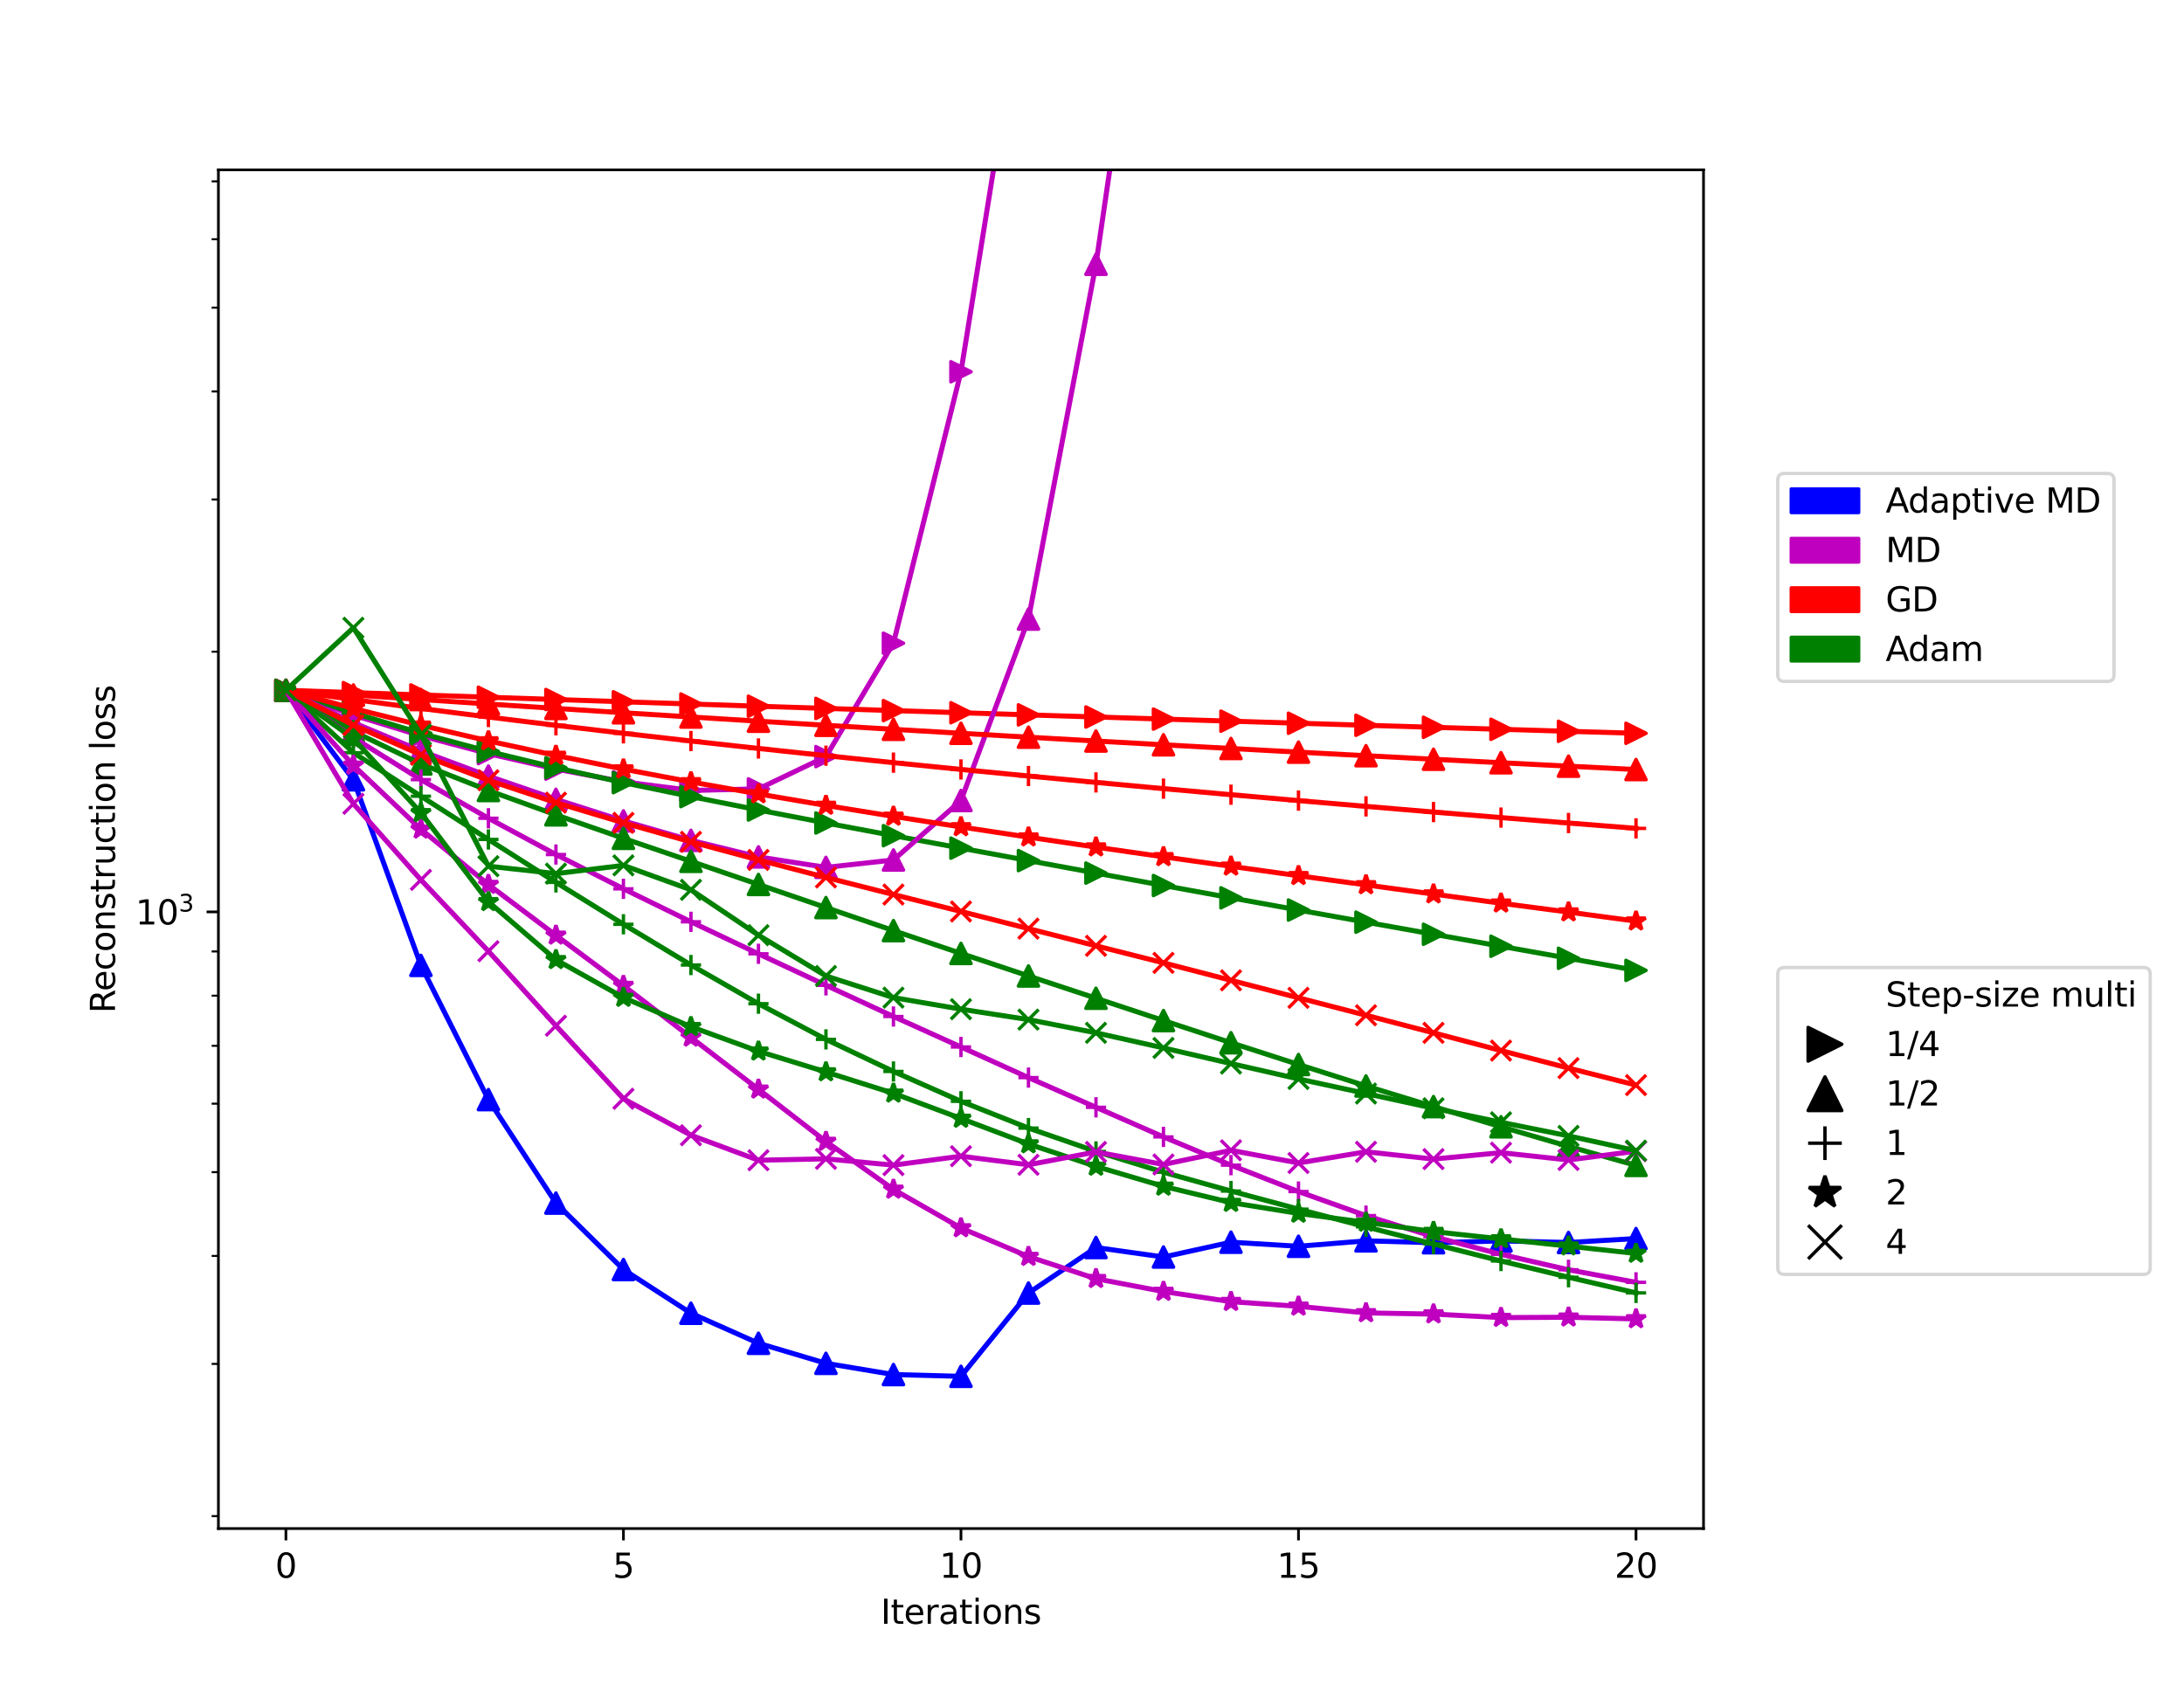 <?xml version="1.0" encoding="utf-8" standalone="no"?>
<!DOCTYPE svg PUBLIC "-//W3C//DTD SVG 1.1//EN"
  "http://www.w3.org/Graphics/SVG/1.1/DTD/svg11.dtd">
<svg xmlns:xlink="http://www.w3.org/1999/xlink" width="648pt" height="504pt" viewBox="0 0 648 504" xmlns="http://www.w3.org/2000/svg" version="1.1">
 <defs>
  <style type="text/css">*{stroke-linejoin: round; stroke-linecap: butt}</style>
 </defs>
 <g id="figure_1">
  <g id="patch_1">
   <path d="M 0 504 
L 648 504 
L 648 0 
L 0 0 
z
" style="fill: #ffffff"/>
  </g>
  <g id="axes_1">
   <g id="patch_2">
    <path d="M 64.8 453.6 
L 505.44 453.6 
L 505.44 50.4 
L 64.8 50.4 
z
" style="fill: #ffffff"/>
   </g>
   <g id="matplotlib.axis_1">
    <g id="xtick_1">
     <g id="line2d_1">
      <defs>
       <path id="mfcd480b159" d="M 0 0 
L 0 3.5 
" style="stroke: #000000; stroke-width: 0.8"/>
      </defs>
      <g>
       <use xlink:href="#mfcd480b159" x="84.829" y="453.6" style="stroke: #000000; stroke-width: 0.8"/>
      </g>
     </g>
     <g id="text_1">
      <!-- 0 -->
      <g transform="translate(81.648 468.198)scale(0.1 -0.1)">
       <defs>
        <path id="DejaVuSans-30" d="M 2034 4250 
Q 1547 4250 1301 3770 
Q 1056 3291 1056 2328 
Q 1056 1369 1301 889 
Q 1547 409 2034 409 
Q 2525 409 2770 889 
Q 3016 1369 3016 2328 
Q 3016 3291 2770 3770 
Q 2525 4250 2034 4250 
z
M 2034 4750 
Q 2819 4750 3233 4129 
Q 3647 3509 3647 2328 
Q 3647 1150 3233 529 
Q 2819 -91 2034 -91 
Q 1250 -91 836 529 
Q 422 1150 422 2328 
Q 422 3509 836 4129 
Q 1250 4750 2034 4750 
z
" transform="scale(0.016)"/>
       </defs>
       <use xlink:href="#DejaVuSans-30"/>
      </g>
     </g>
    </g>
    <g id="xtick_2">
     <g id="line2d_2">
      <g>
       <use xlink:href="#mfcd480b159" x="184.975" y="453.6" style="stroke: #000000; stroke-width: 0.8"/>
      </g>
     </g>
     <g id="text_2">
      <!-- 5 -->
      <g transform="translate(181.793 468.198)scale(0.1 -0.1)">
       <defs>
        <path id="DejaVuSans-35" d="M 691 4666 
L 3169 4666 
L 3169 4134 
L 1269 4134 
L 1269 2991 
Q 1406 3038 1543 3061 
Q 1681 3084 1819 3084 
Q 2600 3084 3056 2656 
Q 3513 2228 3513 1497 
Q 3513 744 3044 326 
Q 2575 -91 1722 -91 
Q 1428 -91 1123 -41 
Q 819 9 494 109 
L 494 744 
Q 775 591 1075 516 
Q 1375 441 1709 441 
Q 2250 441 2565 725 
Q 2881 1009 2881 1497 
Q 2881 1984 2565 2268 
Q 2250 2553 1709 2553 
Q 1456 2553 1204 2497 
Q 953 2441 691 2322 
L 691 4666 
z
" transform="scale(0.016)"/>
       </defs>
       <use xlink:href="#DejaVuSans-35"/>
      </g>
     </g>
    </g>
    <g id="xtick_3">
     <g id="line2d_3">
      <g>
       <use xlink:href="#mfcd480b159" x="285.12" y="453.6" style="stroke: #000000; stroke-width: 0.8"/>
      </g>
     </g>
     <g id="text_3">
      <!-- 10 -->
      <g transform="translate(278.757 468.198)scale(0.1 -0.1)">
       <defs>
        <path id="DejaVuSans-31" d="M 794 531 
L 1825 531 
L 1825 4091 
L 703 3866 
L 703 4441 
L 1819 4666 
L 2450 4666 
L 2450 531 
L 3481 531 
L 3481 0 
L 794 0 
L 794 531 
z
" transform="scale(0.016)"/>
       </defs>
       <use xlink:href="#DejaVuSans-31"/>
       <use xlink:href="#DejaVuSans-30" x="63.623"/>
      </g>
     </g>
    </g>
    <g id="xtick_4">
     <g id="line2d_4">
      <g>
       <use xlink:href="#mfcd480b159" x="385.265" y="453.6" style="stroke: #000000; stroke-width: 0.8"/>
      </g>
     </g>
     <g id="text_4">
      <!-- 15 -->
      <g transform="translate(378.903 468.198)scale(0.1 -0.1)">
       <use xlink:href="#DejaVuSans-31"/>
       <use xlink:href="#DejaVuSans-35" x="63.623"/>
      </g>
     </g>
    </g>
    <g id="xtick_5">
     <g id="line2d_5">
      <g>
       <use xlink:href="#mfcd480b159" x="485.411" y="453.6" style="stroke: #000000; stroke-width: 0.8"/>
      </g>
     </g>
     <g id="text_5">
      <!-- 20 -->
      <g transform="translate(479.048 468.198)scale(0.1 -0.1)">
       <defs>
        <path id="DejaVuSans-32" d="M 1228 531 
L 3431 531 
L 3431 0 
L 469 0 
L 469 531 
Q 828 903 1448 1529 
Q 2069 2156 2228 2338 
Q 2531 2678 2651 2914 
Q 2772 3150 2772 3378 
Q 2772 3750 2511 3984 
Q 2250 4219 1831 4219 
Q 1534 4219 1204 4116 
Q 875 4013 500 3803 
L 500 4441 
Q 881 4594 1212 4672 
Q 1544 4750 1819 4750 
Q 2544 4750 2975 4387 
Q 3406 4025 3406 3419 
Q 3406 3131 3298 2873 
Q 3191 2616 2906 2266 
Q 2828 2175 2409 1742 
Q 1991 1309 1228 531 
z
" transform="scale(0.016)"/>
       </defs>
       <use xlink:href="#DejaVuSans-32"/>
       <use xlink:href="#DejaVuSans-30" x="63.623"/>
      </g>
     </g>
    </g>
    <g id="text_6">
     <!-- Iterations -->
     <g transform="translate(261.307 481.877)scale(0.1 -0.1)">
      <defs>
       <path id="DejaVuSans-49" d="M 628 4666 
L 1259 4666 
L 1259 0 
L 628 0 
L 628 4666 
z
" transform="scale(0.016)"/>
       <path id="DejaVuSans-74" d="M 1172 4494 
L 1172 3500 
L 2356 3500 
L 2356 3053 
L 1172 3053 
L 1172 1153 
Q 1172 725 1289 603 
Q 1406 481 1766 481 
L 2356 481 
L 2356 0 
L 1766 0 
Q 1100 0 847 248 
Q 594 497 594 1153 
L 594 3053 
L 172 3053 
L 172 3500 
L 594 3500 
L 594 4494 
L 1172 4494 
z
" transform="scale(0.016)"/>
       <path id="DejaVuSans-65" d="M 3597 1894 
L 3597 1613 
L 953 1613 
Q 991 1019 1311 708 
Q 1631 397 2203 397 
Q 2534 397 2845 478 
Q 3156 559 3463 722 
L 3463 178 
Q 3153 47 2828 -22 
Q 2503 -91 2169 -91 
Q 1331 -91 842 396 
Q 353 884 353 1716 
Q 353 2575 817 3079 
Q 1281 3584 2069 3584 
Q 2775 3584 3186 3129 
Q 3597 2675 3597 1894 
z
M 3022 2063 
Q 3016 2534 2758 2815 
Q 2500 3097 2075 3097 
Q 1594 3097 1305 2825 
Q 1016 2553 972 2059 
L 3022 2063 
z
" transform="scale(0.016)"/>
       <path id="DejaVuSans-72" d="M 2631 2963 
Q 2534 3019 2420 3045 
Q 2306 3072 2169 3072 
Q 1681 3072 1420 2755 
Q 1159 2438 1159 1844 
L 1159 0 
L 581 0 
L 581 3500 
L 1159 3500 
L 1159 2956 
Q 1341 3275 1631 3429 
Q 1922 3584 2338 3584 
Q 2397 3584 2469 3576 
Q 2541 3569 2628 3553 
L 2631 2963 
z
" transform="scale(0.016)"/>
       <path id="DejaVuSans-61" d="M 2194 1759 
Q 1497 1759 1228 1600 
Q 959 1441 959 1056 
Q 959 750 1161 570 
Q 1363 391 1709 391 
Q 2188 391 2477 730 
Q 2766 1069 2766 1631 
L 2766 1759 
L 2194 1759 
z
M 3341 1997 
L 3341 0 
L 2766 0 
L 2766 531 
Q 2569 213 2275 61 
Q 1981 -91 1556 -91 
Q 1019 -91 701 211 
Q 384 513 384 1019 
Q 384 1609 779 1909 
Q 1175 2209 1959 2209 
L 2766 2209 
L 2766 2266 
Q 2766 2663 2505 2880 
Q 2244 3097 1772 3097 
Q 1472 3097 1187 3025 
Q 903 2953 641 2809 
L 641 3341 
Q 956 3463 1253 3523 
Q 1550 3584 1831 3584 
Q 2591 3584 2966 3190 
Q 3341 2797 3341 1997 
z
" transform="scale(0.016)"/>
       <path id="DejaVuSans-69" d="M 603 3500 
L 1178 3500 
L 1178 0 
L 603 0 
L 603 3500 
z
M 603 4863 
L 1178 4863 
L 1178 4134 
L 603 4134 
L 603 4863 
z
" transform="scale(0.016)"/>
       <path id="DejaVuSans-6f" d="M 1959 3097 
Q 1497 3097 1228 2736 
Q 959 2375 959 1747 
Q 959 1119 1226 758 
Q 1494 397 1959 397 
Q 2419 397 2687 759 
Q 2956 1122 2956 1747 
Q 2956 2369 2687 2733 
Q 2419 3097 1959 3097 
z
M 1959 3584 
Q 2709 3584 3137 3096 
Q 3566 2609 3566 1747 
Q 3566 888 3137 398 
Q 2709 -91 1959 -91 
Q 1206 -91 779 398 
Q 353 888 353 1747 
Q 353 2609 779 3096 
Q 1206 3584 1959 3584 
z
" transform="scale(0.016)"/>
       <path id="DejaVuSans-6e" d="M 3513 2113 
L 3513 0 
L 2938 0 
L 2938 2094 
Q 2938 2591 2744 2837 
Q 2550 3084 2163 3084 
Q 1697 3084 1428 2787 
Q 1159 2491 1159 1978 
L 1159 0 
L 581 0 
L 581 3500 
L 1159 3500 
L 1159 2956 
Q 1366 3272 1645 3428 
Q 1925 3584 2291 3584 
Q 2894 3584 3203 3211 
Q 3513 2838 3513 2113 
z
" transform="scale(0.016)"/>
       <path id="DejaVuSans-73" d="M 2834 3397 
L 2834 2853 
Q 2591 2978 2328 3040 
Q 2066 3103 1784 3103 
Q 1356 3103 1142 2972 
Q 928 2841 928 2578 
Q 928 2378 1081 2264 
Q 1234 2150 1697 2047 
L 1894 2003 
Q 2506 1872 2764 1633 
Q 3022 1394 3022 966 
Q 3022 478 2636 193 
Q 2250 -91 1575 -91 
Q 1294 -91 989 -36 
Q 684 19 347 128 
L 347 722 
Q 666 556 975 473 
Q 1284 391 1588 391 
Q 1994 391 2212 530 
Q 2431 669 2431 922 
Q 2431 1156 2273 1281 
Q 2116 1406 1581 1522 
L 1381 1569 
Q 847 1681 609 1914 
Q 372 2147 372 2553 
Q 372 3047 722 3315 
Q 1072 3584 1716 3584 
Q 2034 3584 2315 3537 
Q 2597 3491 2834 3397 
z
" transform="scale(0.016)"/>
      </defs>
      <use xlink:href="#DejaVuSans-49"/>
      <use xlink:href="#DejaVuSans-74" x="29.492"/>
      <use xlink:href="#DejaVuSans-65" x="68.701"/>
      <use xlink:href="#DejaVuSans-72" x="130.225"/>
      <use xlink:href="#DejaVuSans-61" x="171.338"/>
      <use xlink:href="#DejaVuSans-74" x="232.617"/>
      <use xlink:href="#DejaVuSans-69" x="271.826"/>
      <use xlink:href="#DejaVuSans-6f" x="299.609"/>
      <use xlink:href="#DejaVuSans-6e" x="360.791"/>
      <use xlink:href="#DejaVuSans-73" x="424.17"/>
     </g>
    </g>
   </g>
   <g id="matplotlib.axis_2">
    <g id="ytick_1">
     <g id="line2d_6">
      <defs>
       <path id="m3c2f7fd96b" d="M 0 0 
L -3.5 0 
" style="stroke: #000000; stroke-width: 0.8"/>
      </defs>
      <g>
       <use xlink:href="#m3c2f7fd96b" x="64.8" y="270.61" style="stroke: #000000; stroke-width: 0.8"/>
      </g>
     </g>
     <g id="text_7">
      <!-- $\mathdefault{10^{3}}$ -->
      <g transform="translate(40.2 274.409)scale(0.1 -0.1)">
       <defs>
        <path id="DejaVuSans-33" d="M 2597 2516 
Q 3050 2419 3304 2112 
Q 3559 1806 3559 1356 
Q 3559 666 3084 287 
Q 2609 -91 1734 -91 
Q 1441 -91 1130 -33 
Q 819 25 488 141 
L 488 750 
Q 750 597 1062 519 
Q 1375 441 1716 441 
Q 2309 441 2620 675 
Q 2931 909 2931 1356 
Q 2931 1769 2642 2001 
Q 2353 2234 1838 2234 
L 1294 2234 
L 1294 2753 
L 1863 2753 
Q 2328 2753 2575 2939 
Q 2822 3125 2822 3475 
Q 2822 3834 2567 4026 
Q 2313 4219 1838 4219 
Q 1578 4219 1281 4162 
Q 984 4106 628 3988 
L 628 4550 
Q 988 4650 1302 4700 
Q 1616 4750 1894 4750 
Q 2613 4750 3031 4423 
Q 3450 4097 3450 3541 
Q 3450 3153 3228 2886 
Q 3006 2619 2597 2516 
z
" transform="scale(0.016)"/>
       </defs>
       <use xlink:href="#DejaVuSans-31" transform="translate(0 0.766)"/>
       <use xlink:href="#DejaVuSans-30" transform="translate(63.623 0.766)"/>
       <use xlink:href="#DejaVuSans-33" transform="translate(128.203 39.047)scale(0.7)"/>
      </g>
     </g>
    </g>
    <g id="ytick_2">
     <g id="line2d_7">
      <defs>
       <path id="mc207f0746f" d="M 0 0 
L -2 0 
" style="stroke: #000000; stroke-width: 0.6"/>
      </defs>
      <g>
       <use xlink:href="#mc207f0746f" x="64.8" y="449.915" style="stroke: #000000; stroke-width: 0.6"/>
      </g>
     </g>
    </g>
    <g id="ytick_3">
     <g id="line2d_8">
      <g>
       <use xlink:href="#mc207f0746f" x="64.8" y="404.743" style="stroke: #000000; stroke-width: 0.6"/>
      </g>
     </g>
    </g>
    <g id="ytick_4">
     <g id="line2d_9">
      <g>
       <use xlink:href="#mc207f0746f" x="64.8" y="372.693" style="stroke: #000000; stroke-width: 0.6"/>
      </g>
     </g>
    </g>
    <g id="ytick_5">
     <g id="line2d_10">
      <g>
       <use xlink:href="#mc207f0746f" x="64.8" y="347.833" style="stroke: #000000; stroke-width: 0.6"/>
      </g>
     </g>
    </g>
    <g id="ytick_6">
     <g id="line2d_11">
      <g>
       <use xlink:href="#mc207f0746f" x="64.8" y="327.52" style="stroke: #000000; stroke-width: 0.6"/>
      </g>
     </g>
    </g>
    <g id="ytick_7">
     <g id="line2d_12">
      <g>
       <use xlink:href="#mc207f0746f" x="64.8" y="310.347" style="stroke: #000000; stroke-width: 0.6"/>
      </g>
     </g>
    </g>
    <g id="ytick_8">
     <g id="line2d_13">
      <g>
       <use xlink:href="#mc207f0746f" x="64.8" y="295.47" style="stroke: #000000; stroke-width: 0.6"/>
      </g>
     </g>
    </g>
    <g id="ytick_9">
     <g id="line2d_14">
      <g>
       <use xlink:href="#mc207f0746f" x="64.8" y="282.348" style="stroke: #000000; stroke-width: 0.6"/>
      </g>
     </g>
    </g>
    <g id="ytick_10">
     <g id="line2d_15">
      <g>
       <use xlink:href="#mc207f0746f" x="64.8" y="193.387" style="stroke: #000000; stroke-width: 0.6"/>
      </g>
     </g>
    </g>
    <g id="ytick_11">
     <g id="line2d_16">
      <g>
       <use xlink:href="#mc207f0746f" x="64.8" y="148.215" style="stroke: #000000; stroke-width: 0.6"/>
      </g>
     </g>
    </g>
    <g id="ytick_12">
     <g id="line2d_17">
      <g>
       <use xlink:href="#mc207f0746f" x="64.8" y="116.165" style="stroke: #000000; stroke-width: 0.6"/>
      </g>
     </g>
    </g>
    <g id="ytick_13">
     <g id="line2d_18">
      <g>
       <use xlink:href="#mc207f0746f" x="64.8" y="91.305" style="stroke: #000000; stroke-width: 0.6"/>
      </g>
     </g>
    </g>
    <g id="ytick_14">
     <g id="line2d_19">
      <g>
       <use xlink:href="#mc207f0746f" x="64.8" y="70.993" style="stroke: #000000; stroke-width: 0.6"/>
      </g>
     </g>
    </g>
    <g id="ytick_15">
     <g id="line2d_20">
      <g>
       <use xlink:href="#mc207f0746f" x="64.8" y="53.819" style="stroke: #000000; stroke-width: 0.6"/>
      </g>
     </g>
    </g>
    <g id="text_8">
     <!-- Reconstruction loss -->
     <g transform="translate(34.12 300.666)rotate(-90)scale(0.1 -0.1)">
      <defs>
       <path id="DejaVuSans-52" d="M 2841 2188 
Q 3044 2119 3236 1894 
Q 3428 1669 3622 1275 
L 4263 0 
L 3584 0 
L 2988 1197 
Q 2756 1666 2539 1819 
Q 2322 1972 1947 1972 
L 1259 1972 
L 1259 0 
L 628 0 
L 628 4666 
L 2053 4666 
Q 2853 4666 3247 4331 
Q 3641 3997 3641 3322 
Q 3641 2881 3436 2590 
Q 3231 2300 2841 2188 
z
M 1259 4147 
L 1259 2491 
L 2053 2491 
Q 2509 2491 2742 2702 
Q 2975 2913 2975 3322 
Q 2975 3731 2742 3939 
Q 2509 4147 2053 4147 
L 1259 4147 
z
" transform="scale(0.016)"/>
       <path id="DejaVuSans-63" d="M 3122 3366 
L 3122 2828 
Q 2878 2963 2633 3030 
Q 2388 3097 2138 3097 
Q 1578 3097 1268 2742 
Q 959 2388 959 1747 
Q 959 1106 1268 751 
Q 1578 397 2138 397 
Q 2388 397 2633 464 
Q 2878 531 3122 666 
L 3122 134 
Q 2881 22 2623 -34 
Q 2366 -91 2075 -91 
Q 1284 -91 818 406 
Q 353 903 353 1747 
Q 353 2603 823 3093 
Q 1294 3584 2113 3584 
Q 2378 3584 2631 3529 
Q 2884 3475 3122 3366 
z
" transform="scale(0.016)"/>
       <path id="DejaVuSans-75" d="M 544 1381 
L 544 3500 
L 1119 3500 
L 1119 1403 
Q 1119 906 1312 657 
Q 1506 409 1894 409 
Q 2359 409 2629 706 
Q 2900 1003 2900 1516 
L 2900 3500 
L 3475 3500 
L 3475 0 
L 2900 0 
L 2900 538 
Q 2691 219 2414 64 
Q 2138 -91 1772 -91 
Q 1169 -91 856 284 
Q 544 659 544 1381 
z
M 1991 3584 
L 1991 3584 
z
" transform="scale(0.016)"/>
       <path id="DejaVuSans-20" transform="scale(0.016)"/>
       <path id="DejaVuSans-6c" d="M 603 4863 
L 1178 4863 
L 1178 0 
L 603 0 
L 603 4863 
z
" transform="scale(0.016)"/>
      </defs>
      <use xlink:href="#DejaVuSans-52"/>
      <use xlink:href="#DejaVuSans-65" x="64.982"/>
      <use xlink:href="#DejaVuSans-63" x="126.506"/>
      <use xlink:href="#DejaVuSans-6f" x="181.486"/>
      <use xlink:href="#DejaVuSans-6e" x="242.668"/>
      <use xlink:href="#DejaVuSans-73" x="306.047"/>
      <use xlink:href="#DejaVuSans-74" x="358.146"/>
      <use xlink:href="#DejaVuSans-72" x="397.355"/>
      <use xlink:href="#DejaVuSans-75" x="438.469"/>
      <use xlink:href="#DejaVuSans-63" x="501.848"/>
      <use xlink:href="#DejaVuSans-74" x="556.828"/>
      <use xlink:href="#DejaVuSans-69" x="596.037"/>
      <use xlink:href="#DejaVuSans-6f" x="623.82"/>
      <use xlink:href="#DejaVuSans-6e" x="685.002"/>
      <use xlink:href="#DejaVuSans-20" x="748.381"/>
      <use xlink:href="#DejaVuSans-6c" x="780.168"/>
      <use xlink:href="#DejaVuSans-6f" x="807.951"/>
      <use xlink:href="#DejaVuSans-73" x="869.133"/>
      <use xlink:href="#DejaVuSans-73" x="921.232"/>
     </g>
    </g>
   </g>
   <g id="line2d_21">
    <path d="M 84.829 204.845 
L 104.858 231.407 
L 124.887 286.483 
L 144.916 326.308 
L 164.945 357.015 
L 184.975 376.735 
L 205.004 389.7 
L 225.033 398.614 
L 245.062 404.569 
L 265.091 407.9 
L 285.12 408.428 
L 305.149 383.708 
L 325.178 370.205 
L 345.207 373.022 
L 365.236 368.621 
L 385.265 369.837 
L 405.295 368.222 
L 425.324 368.781 
L 445.353 368.239 
L 465.382 368.717 
L 485.411 367.539 
" clip-path="url(#pccc1812e46)" style="fill: none; stroke: #0000ff; stroke-width: 1.5; stroke-linecap: square"/>
    <defs>
     <path id="m8c950cd3b2" d="M 0 -3 
L -3 3 
L 3 3 
z
" style="stroke: #0000ff; stroke-linejoin: miter"/>
    </defs>
    <g clip-path="url(#pccc1812e46)">
     <use xlink:href="#m8c950cd3b2" x="84.829" y="204.845" style="fill: #0000ff; stroke: #0000ff; stroke-linejoin: miter"/>
     <use xlink:href="#m8c950cd3b2" x="104.858" y="231.407" style="fill: #0000ff; stroke: #0000ff; stroke-linejoin: miter"/>
     <use xlink:href="#m8c950cd3b2" x="124.887" y="286.483" style="fill: #0000ff; stroke: #0000ff; stroke-linejoin: miter"/>
     <use xlink:href="#m8c950cd3b2" x="144.916" y="326.308" style="fill: #0000ff; stroke: #0000ff; stroke-linejoin: miter"/>
     <use xlink:href="#m8c950cd3b2" x="164.945" y="357.015" style="fill: #0000ff; stroke: #0000ff; stroke-linejoin: miter"/>
     <use xlink:href="#m8c950cd3b2" x="184.975" y="376.735" style="fill: #0000ff; stroke: #0000ff; stroke-linejoin: miter"/>
     <use xlink:href="#m8c950cd3b2" x="205.004" y="389.7" style="fill: #0000ff; stroke: #0000ff; stroke-linejoin: miter"/>
     <use xlink:href="#m8c950cd3b2" x="225.033" y="398.614" style="fill: #0000ff; stroke: #0000ff; stroke-linejoin: miter"/>
     <use xlink:href="#m8c950cd3b2" x="245.062" y="404.569" style="fill: #0000ff; stroke: #0000ff; stroke-linejoin: miter"/>
     <use xlink:href="#m8c950cd3b2" x="265.091" y="407.9" style="fill: #0000ff; stroke: #0000ff; stroke-linejoin: miter"/>
     <use xlink:href="#m8c950cd3b2" x="285.12" y="408.428" style="fill: #0000ff; stroke: #0000ff; stroke-linejoin: miter"/>
     <use xlink:href="#m8c950cd3b2" x="305.149" y="383.708" style="fill: #0000ff; stroke: #0000ff; stroke-linejoin: miter"/>
     <use xlink:href="#m8c950cd3b2" x="325.178" y="370.205" style="fill: #0000ff; stroke: #0000ff; stroke-linejoin: miter"/>
     <use xlink:href="#m8c950cd3b2" x="345.207" y="373.022" style="fill: #0000ff; stroke: #0000ff; stroke-linejoin: miter"/>
     <use xlink:href="#m8c950cd3b2" x="365.236" y="368.621" style="fill: #0000ff; stroke: #0000ff; stroke-linejoin: miter"/>
     <use xlink:href="#m8c950cd3b2" x="385.265" y="369.837" style="fill: #0000ff; stroke: #0000ff; stroke-linejoin: miter"/>
     <use xlink:href="#m8c950cd3b2" x="405.295" y="368.222" style="fill: #0000ff; stroke: #0000ff; stroke-linejoin: miter"/>
     <use xlink:href="#m8c950cd3b2" x="425.324" y="368.781" style="fill: #0000ff; stroke: #0000ff; stroke-linejoin: miter"/>
     <use xlink:href="#m8c950cd3b2" x="445.353" y="368.239" style="fill: #0000ff; stroke: #0000ff; stroke-linejoin: miter"/>
     <use xlink:href="#m8c950cd3b2" x="465.382" y="368.717" style="fill: #0000ff; stroke: #0000ff; stroke-linejoin: miter"/>
     <use xlink:href="#m8c950cd3b2" x="485.411" y="367.539" style="fill: #0000ff; stroke: #0000ff; stroke-linejoin: miter"/>
    </g>
   </g>
   <g id="line2d_22">
    <path d="M 84.829 204.845 
L 104.858 212.218 
L 124.887 218.346 
L 144.916 223.64 
L 164.945 228.224 
L 184.975 232.003 
L 205.004 234.566 
L 225.033 234.105 
L 245.062 224.524 
L 265.091 190.868 
L 285.12 110.322 
L 303.048 -1 
" clip-path="url(#pccc1812e46)" style="fill: none; stroke: #bf00bf; stroke-width: 1.5; stroke-linecap: square"/>
    <defs>
     <path id="maaf4f75924" d="M 3 0 
L -3 -3 
L -3 3 
z
" style="stroke: #bf00bf; stroke-linejoin: miter"/>
    </defs>
    <g clip-path="url(#pccc1812e46)">
     <use xlink:href="#maaf4f75924" x="84.829" y="204.845" style="fill: #bf00bf; stroke: #bf00bf; stroke-linejoin: miter"/>
     <use xlink:href="#maaf4f75924" x="104.858" y="212.218" style="fill: #bf00bf; stroke: #bf00bf; stroke-linejoin: miter"/>
     <use xlink:href="#maaf4f75924" x="124.887" y="218.346" style="fill: #bf00bf; stroke: #bf00bf; stroke-linejoin: miter"/>
     <use xlink:href="#maaf4f75924" x="144.916" y="223.64" style="fill: #bf00bf; stroke: #bf00bf; stroke-linejoin: miter"/>
     <use xlink:href="#maaf4f75924" x="164.945" y="228.224" style="fill: #bf00bf; stroke: #bf00bf; stroke-linejoin: miter"/>
     <use xlink:href="#maaf4f75924" x="184.975" y="232.003" style="fill: #bf00bf; stroke: #bf00bf; stroke-linejoin: miter"/>
     <use xlink:href="#maaf4f75924" x="205.004" y="234.566" style="fill: #bf00bf; stroke: #bf00bf; stroke-linejoin: miter"/>
     <use xlink:href="#maaf4f75924" x="225.033" y="234.105" style="fill: #bf00bf; stroke: #bf00bf; stroke-linejoin: miter"/>
     <use xlink:href="#maaf4f75924" x="245.062" y="224.524" style="fill: #bf00bf; stroke: #bf00bf; stroke-linejoin: miter"/>
     <use xlink:href="#maaf4f75924" x="265.091" y="190.868" style="fill: #bf00bf; stroke: #bf00bf; stroke-linejoin: miter"/>
     <use xlink:href="#maaf4f75924" x="285.12" y="110.322" style="fill: #bf00bf; stroke: #bf00bf; stroke-linejoin: miter"/>
     <use xlink:href="#maaf4f75924" x="303.048" y="-1" style="fill: #bf00bf; stroke: #bf00bf; stroke-linejoin: miter"/>
    </g>
   </g>
   <g id="line2d_23">
    <path d="M 84.829 204.845 
L 104.858 205.54 
L 124.887 206.228 
L 144.916 206.91 
L 164.945 207.585 
L 184.975 208.254 
L 205.004 208.917 
L 225.033 209.573 
L 245.062 210.224 
L 265.091 210.869 
L 285.12 211.508 
L 305.149 212.141 
L 325.178 212.769 
L 345.207 213.391 
L 365.236 214.008 
L 385.265 214.62 
L 405.295 215.227 
L 425.324 215.829 
L 445.353 216.425 
L 465.382 217.016 
L 485.411 217.602 
" clip-path="url(#pccc1812e46)" style="fill: none; stroke: #ff0000; stroke-width: 1.5; stroke-linecap: square"/>
    <defs>
     <path id="ma8d2313ed0" d="M 3 0 
L -3 -3 
L -3 3 
z
" style="stroke: #ff0000; stroke-linejoin: miter"/>
    </defs>
    <g clip-path="url(#pccc1812e46)">
     <use xlink:href="#ma8d2313ed0" x="84.829" y="204.845" style="fill: #ff0000; stroke: #ff0000; stroke-linejoin: miter"/>
     <use xlink:href="#ma8d2313ed0" x="104.858" y="205.54" style="fill: #ff0000; stroke: #ff0000; stroke-linejoin: miter"/>
     <use xlink:href="#ma8d2313ed0" x="124.887" y="206.228" style="fill: #ff0000; stroke: #ff0000; stroke-linejoin: miter"/>
     <use xlink:href="#ma8d2313ed0" x="144.916" y="206.91" style="fill: #ff0000; stroke: #ff0000; stroke-linejoin: miter"/>
     <use xlink:href="#ma8d2313ed0" x="164.945" y="207.585" style="fill: #ff0000; stroke: #ff0000; stroke-linejoin: miter"/>
     <use xlink:href="#ma8d2313ed0" x="184.975" y="208.254" style="fill: #ff0000; stroke: #ff0000; stroke-linejoin: miter"/>
     <use xlink:href="#ma8d2313ed0" x="205.004" y="208.917" style="fill: #ff0000; stroke: #ff0000; stroke-linejoin: miter"/>
     <use xlink:href="#ma8d2313ed0" x="225.033" y="209.573" style="fill: #ff0000; stroke: #ff0000; stroke-linejoin: miter"/>
     <use xlink:href="#ma8d2313ed0" x="245.062" y="210.224" style="fill: #ff0000; stroke: #ff0000; stroke-linejoin: miter"/>
     <use xlink:href="#ma8d2313ed0" x="265.091" y="210.869" style="fill: #ff0000; stroke: #ff0000; stroke-linejoin: miter"/>
     <use xlink:href="#ma8d2313ed0" x="285.12" y="211.508" style="fill: #ff0000; stroke: #ff0000; stroke-linejoin: miter"/>
     <use xlink:href="#ma8d2313ed0" x="305.149" y="212.141" style="fill: #ff0000; stroke: #ff0000; stroke-linejoin: miter"/>
     <use xlink:href="#ma8d2313ed0" x="325.178" y="212.769" style="fill: #ff0000; stroke: #ff0000; stroke-linejoin: miter"/>
     <use xlink:href="#ma8d2313ed0" x="345.207" y="213.391" style="fill: #ff0000; stroke: #ff0000; stroke-linejoin: miter"/>
     <use xlink:href="#ma8d2313ed0" x="365.236" y="214.008" style="fill: #ff0000; stroke: #ff0000; stroke-linejoin: miter"/>
     <use xlink:href="#ma8d2313ed0" x="385.265" y="214.62" style="fill: #ff0000; stroke: #ff0000; stroke-linejoin: miter"/>
     <use xlink:href="#ma8d2313ed0" x="405.295" y="215.227" style="fill: #ff0000; stroke: #ff0000; stroke-linejoin: miter"/>
     <use xlink:href="#ma8d2313ed0" x="425.324" y="215.829" style="fill: #ff0000; stroke: #ff0000; stroke-linejoin: miter"/>
     <use xlink:href="#ma8d2313ed0" x="445.353" y="216.425" style="fill: #ff0000; stroke: #ff0000; stroke-linejoin: miter"/>
     <use xlink:href="#ma8d2313ed0" x="465.382" y="217.016" style="fill: #ff0000; stroke: #ff0000; stroke-linejoin: miter"/>
     <use xlink:href="#ma8d2313ed0" x="485.411" y="217.602" style="fill: #ff0000; stroke: #ff0000; stroke-linejoin: miter"/>
    </g>
   </g>
   <g id="line2d_24">
    <path d="M 84.829 204.845 
L 104.858 211.557 
L 124.887 217.603 
L 144.916 222.987 
L 164.945 227.818 
L 184.975 232.251 
L 205.004 236.385 
L 225.033 240.365 
L 245.062 244.221 
L 265.091 247.98 
L 285.12 251.686 
L 305.149 255.381 
L 325.178 259.085 
L 345.207 262.777 
L 365.236 266.431 
L 385.265 270.057 
L 405.295 273.656 
L 425.324 277.241 
L 445.353 280.801 
L 465.382 284.375 
L 485.411 287.965 
" clip-path="url(#pccc1812e46)" style="fill: none; stroke: #008000; stroke-width: 1.5; stroke-linecap: square"/>
    <defs>
     <path id="mb0bbc7ee27" d="M 3 0 
L -3 -3 
L -3 3 
z
" style="stroke: #008000; stroke-linejoin: miter"/>
    </defs>
    <g clip-path="url(#pccc1812e46)">
     <use xlink:href="#mb0bbc7ee27" x="84.829" y="204.845" style="fill: #008000; stroke: #008000; stroke-linejoin: miter"/>
     <use xlink:href="#mb0bbc7ee27" x="104.858" y="211.557" style="fill: #008000; stroke: #008000; stroke-linejoin: miter"/>
     <use xlink:href="#mb0bbc7ee27" x="124.887" y="217.603" style="fill: #008000; stroke: #008000; stroke-linejoin: miter"/>
     <use xlink:href="#mb0bbc7ee27" x="144.916" y="222.987" style="fill: #008000; stroke: #008000; stroke-linejoin: miter"/>
     <use xlink:href="#mb0bbc7ee27" x="164.945" y="227.818" style="fill: #008000; stroke: #008000; stroke-linejoin: miter"/>
     <use xlink:href="#mb0bbc7ee27" x="184.975" y="232.251" style="fill: #008000; stroke: #008000; stroke-linejoin: miter"/>
     <use xlink:href="#mb0bbc7ee27" x="205.004" y="236.385" style="fill: #008000; stroke: #008000; stroke-linejoin: miter"/>
     <use xlink:href="#mb0bbc7ee27" x="225.033" y="240.365" style="fill: #008000; stroke: #008000; stroke-linejoin: miter"/>
     <use xlink:href="#mb0bbc7ee27" x="245.062" y="244.221" style="fill: #008000; stroke: #008000; stroke-linejoin: miter"/>
     <use xlink:href="#mb0bbc7ee27" x="265.091" y="247.98" style="fill: #008000; stroke: #008000; stroke-linejoin: miter"/>
     <use xlink:href="#mb0bbc7ee27" x="285.12" y="251.686" style="fill: #008000; stroke: #008000; stroke-linejoin: miter"/>
     <use xlink:href="#mb0bbc7ee27" x="305.149" y="255.381" style="fill: #008000; stroke: #008000; stroke-linejoin: miter"/>
     <use xlink:href="#mb0bbc7ee27" x="325.178" y="259.085" style="fill: #008000; stroke: #008000; stroke-linejoin: miter"/>
     <use xlink:href="#mb0bbc7ee27" x="345.207" y="262.777" style="fill: #008000; stroke: #008000; stroke-linejoin: miter"/>
     <use xlink:href="#mb0bbc7ee27" x="365.236" y="266.431" style="fill: #008000; stroke: #008000; stroke-linejoin: miter"/>
     <use xlink:href="#mb0bbc7ee27" x="385.265" y="270.057" style="fill: #008000; stroke: #008000; stroke-linejoin: miter"/>
     <use xlink:href="#mb0bbc7ee27" x="405.295" y="273.656" style="fill: #008000; stroke: #008000; stroke-linejoin: miter"/>
     <use xlink:href="#mb0bbc7ee27" x="425.324" y="277.241" style="fill: #008000; stroke: #008000; stroke-linejoin: miter"/>
     <use xlink:href="#mb0bbc7ee27" x="445.353" y="280.801" style="fill: #008000; stroke: #008000; stroke-linejoin: miter"/>
     <use xlink:href="#mb0bbc7ee27" x="465.382" y="284.375" style="fill: #008000; stroke: #008000; stroke-linejoin: miter"/>
     <use xlink:href="#mb0bbc7ee27" x="485.411" y="287.965" style="fill: #008000; stroke: #008000; stroke-linejoin: miter"/>
    </g>
   </g>
   <g id="line2d_25">
    <path d="M 84.829 204.845 
L 104.858 214.453 
L 124.887 222.836 
L 144.916 230.307 
L 164.945 237.195 
L 184.975 243.602 
L 205.004 249.376 
L 225.033 254.287 
L 245.062 257.396 
L 265.091 255.203 
L 285.12 237.554 
L 305.149 183.706 
L 325.178 78.418 
L 336.784 -1 
" clip-path="url(#pccc1812e46)" style="fill: none; stroke: #bf00bf; stroke-width: 1.5; stroke-linecap: square"/>
    <defs>
     <path id="mcbe5ea4d9e" d="M 0 -3 
L -3 3 
L 3 3 
z
" style="stroke: #bf00bf; stroke-linejoin: miter"/>
    </defs>
    <g clip-path="url(#pccc1812e46)">
     <use xlink:href="#mcbe5ea4d9e" x="84.829" y="204.845" style="fill: #bf00bf; stroke: #bf00bf; stroke-linejoin: miter"/>
     <use xlink:href="#mcbe5ea4d9e" x="104.858" y="214.453" style="fill: #bf00bf; stroke: #bf00bf; stroke-linejoin: miter"/>
     <use xlink:href="#mcbe5ea4d9e" x="124.887" y="222.836" style="fill: #bf00bf; stroke: #bf00bf; stroke-linejoin: miter"/>
     <use xlink:href="#mcbe5ea4d9e" x="144.916" y="230.307" style="fill: #bf00bf; stroke: #bf00bf; stroke-linejoin: miter"/>
     <use xlink:href="#mcbe5ea4d9e" x="164.945" y="237.195" style="fill: #bf00bf; stroke: #bf00bf; stroke-linejoin: miter"/>
     <use xlink:href="#mcbe5ea4d9e" x="184.975" y="243.602" style="fill: #bf00bf; stroke: #bf00bf; stroke-linejoin: miter"/>
     <use xlink:href="#mcbe5ea4d9e" x="205.004" y="249.376" style="fill: #bf00bf; stroke: #bf00bf; stroke-linejoin: miter"/>
     <use xlink:href="#mcbe5ea4d9e" x="225.033" y="254.287" style="fill: #bf00bf; stroke: #bf00bf; stroke-linejoin: miter"/>
     <use xlink:href="#mcbe5ea4d9e" x="245.062" y="257.396" style="fill: #bf00bf; stroke: #bf00bf; stroke-linejoin: miter"/>
     <use xlink:href="#mcbe5ea4d9e" x="265.091" y="255.203" style="fill: #bf00bf; stroke: #bf00bf; stroke-linejoin: miter"/>
     <use xlink:href="#mcbe5ea4d9e" x="285.12" y="237.554" style="fill: #bf00bf; stroke: #bf00bf; stroke-linejoin: miter"/>
     <use xlink:href="#mcbe5ea4d9e" x="305.149" y="183.706" style="fill: #bf00bf; stroke: #bf00bf; stroke-linejoin: miter"/>
     <use xlink:href="#mcbe5ea4d9e" x="325.178" y="78.418" style="fill: #bf00bf; stroke: #bf00bf; stroke-linejoin: miter"/>
     <use xlink:href="#mcbe5ea4d9e" x="336.784" y="-1" style="fill: #bf00bf; stroke: #bf00bf; stroke-linejoin: miter"/>
    </g>
   </g>
   <g id="line2d_26">
    <path d="M 84.829 204.845 
L 104.858 206.23 
L 124.887 207.588 
L 144.916 208.92 
L 164.945 210.228 
L 184.975 211.512 
L 205.004 212.773 
L 225.033 214.012 
L 245.062 215.231 
L 265.091 216.43 
L 285.12 217.606 
L 305.149 218.763 
L 325.178 219.899 
L 345.207 221.015 
L 365.236 222.115 
L 385.265 223.195 
L 405.295 224.259 
L 425.324 225.308 
L 445.353 226.342 
L 465.382 227.36 
L 485.411 228.364 
" clip-path="url(#pccc1812e46)" style="fill: none; stroke: #ff0000; stroke-width: 1.5; stroke-linecap: square"/>
    <defs>
     <path id="meea529329b" d="M 0 -3 
L -3 3 
L 3 3 
z
" style="stroke: #ff0000; stroke-linejoin: miter"/>
    </defs>
    <g clip-path="url(#pccc1812e46)">
     <use xlink:href="#meea529329b" x="84.829" y="204.845" style="fill: #ff0000; stroke: #ff0000; stroke-linejoin: miter"/>
     <use xlink:href="#meea529329b" x="104.858" y="206.23" style="fill: #ff0000; stroke: #ff0000; stroke-linejoin: miter"/>
     <use xlink:href="#meea529329b" x="124.887" y="207.588" style="fill: #ff0000; stroke: #ff0000; stroke-linejoin: miter"/>
     <use xlink:href="#meea529329b" x="144.916" y="208.92" style="fill: #ff0000; stroke: #ff0000; stroke-linejoin: miter"/>
     <use xlink:href="#meea529329b" x="164.945" y="210.228" style="fill: #ff0000; stroke: #ff0000; stroke-linejoin: miter"/>
     <use xlink:href="#meea529329b" x="184.975" y="211.512" style="fill: #ff0000; stroke: #ff0000; stroke-linejoin: miter"/>
     <use xlink:href="#meea529329b" x="205.004" y="212.773" style="fill: #ff0000; stroke: #ff0000; stroke-linejoin: miter"/>
     <use xlink:href="#meea529329b" x="225.033" y="214.012" style="fill: #ff0000; stroke: #ff0000; stroke-linejoin: miter"/>
     <use xlink:href="#meea529329b" x="245.062" y="215.231" style="fill: #ff0000; stroke: #ff0000; stroke-linejoin: miter"/>
     <use xlink:href="#meea529329b" x="265.091" y="216.43" style="fill: #ff0000; stroke: #ff0000; stroke-linejoin: miter"/>
     <use xlink:href="#meea529329b" x="285.12" y="217.606" style="fill: #ff0000; stroke: #ff0000; stroke-linejoin: miter"/>
     <use xlink:href="#meea529329b" x="305.149" y="218.763" style="fill: #ff0000; stroke: #ff0000; stroke-linejoin: miter"/>
     <use xlink:href="#meea529329b" x="325.178" y="219.899" style="fill: #ff0000; stroke: #ff0000; stroke-linejoin: miter"/>
     <use xlink:href="#meea529329b" x="345.207" y="221.015" style="fill: #ff0000; stroke: #ff0000; stroke-linejoin: miter"/>
     <use xlink:href="#meea529329b" x="365.236" y="222.115" style="fill: #ff0000; stroke: #ff0000; stroke-linejoin: miter"/>
     <use xlink:href="#meea529329b" x="385.265" y="223.195" style="fill: #ff0000; stroke: #ff0000; stroke-linejoin: miter"/>
     <use xlink:href="#meea529329b" x="405.295" y="224.259" style="fill: #ff0000; stroke: #ff0000; stroke-linejoin: miter"/>
     <use xlink:href="#meea529329b" x="425.324" y="225.308" style="fill: #ff0000; stroke: #ff0000; stroke-linejoin: miter"/>
     <use xlink:href="#meea529329b" x="445.353" y="226.342" style="fill: #ff0000; stroke: #ff0000; stroke-linejoin: miter"/>
     <use xlink:href="#meea529329b" x="465.382" y="227.36" style="fill: #ff0000; stroke: #ff0000; stroke-linejoin: miter"/>
     <use xlink:href="#meea529329b" x="485.411" y="228.364" style="fill: #ff0000; stroke: #ff0000; stroke-linejoin: miter"/>
    </g>
   </g>
   <g id="line2d_27">
    <path d="M 84.829 204.845 
L 104.858 217.062 
L 124.887 226.698 
L 144.916 234.583 
L 164.945 241.808 
L 184.975 248.778 
L 205.004 255.604 
L 225.033 262.463 
L 245.062 269.323 
L 265.091 276.159 
L 285.12 282.936 
L 305.149 289.613 
L 325.178 296.229 
L 345.207 302.856 
L 365.236 309.434 
L 385.265 315.891 
L 405.295 322.26 
L 425.324 328.386 
L 445.353 334.376 
L 465.382 340.199 
L 485.411 345.839 
" clip-path="url(#pccc1812e46)" style="fill: none; stroke: #008000; stroke-width: 1.5; stroke-linecap: square"/>
    <defs>
     <path id="m0d991f1c12" d="M 0 -3 
L -3 3 
L 3 3 
z
" style="stroke: #008000; stroke-linejoin: miter"/>
    </defs>
    <g clip-path="url(#pccc1812e46)">
     <use xlink:href="#m0d991f1c12" x="84.829" y="204.845" style="fill: #008000; stroke: #008000; stroke-linejoin: miter"/>
     <use xlink:href="#m0d991f1c12" x="104.858" y="217.062" style="fill: #008000; stroke: #008000; stroke-linejoin: miter"/>
     <use xlink:href="#m0d991f1c12" x="124.887" y="226.698" style="fill: #008000; stroke: #008000; stroke-linejoin: miter"/>
     <use xlink:href="#m0d991f1c12" x="144.916" y="234.583" style="fill: #008000; stroke: #008000; stroke-linejoin: miter"/>
     <use xlink:href="#m0d991f1c12" x="164.945" y="241.808" style="fill: #008000; stroke: #008000; stroke-linejoin: miter"/>
     <use xlink:href="#m0d991f1c12" x="184.975" y="248.778" style="fill: #008000; stroke: #008000; stroke-linejoin: miter"/>
     <use xlink:href="#m0d991f1c12" x="205.004" y="255.604" style="fill: #008000; stroke: #008000; stroke-linejoin: miter"/>
     <use xlink:href="#m0d991f1c12" x="225.033" y="262.463" style="fill: #008000; stroke: #008000; stroke-linejoin: miter"/>
     <use xlink:href="#m0d991f1c12" x="245.062" y="269.323" style="fill: #008000; stroke: #008000; stroke-linejoin: miter"/>
     <use xlink:href="#m0d991f1c12" x="265.091" y="276.159" style="fill: #008000; stroke: #008000; stroke-linejoin: miter"/>
     <use xlink:href="#m0d991f1c12" x="285.12" y="282.936" style="fill: #008000; stroke: #008000; stroke-linejoin: miter"/>
     <use xlink:href="#m0d991f1c12" x="305.149" y="289.613" style="fill: #008000; stroke: #008000; stroke-linejoin: miter"/>
     <use xlink:href="#m0d991f1c12" x="325.178" y="296.229" style="fill: #008000; stroke: #008000; stroke-linejoin: miter"/>
     <use xlink:href="#m0d991f1c12" x="345.207" y="302.856" style="fill: #008000; stroke: #008000; stroke-linejoin: miter"/>
     <use xlink:href="#m0d991f1c12" x="365.236" y="309.434" style="fill: #008000; stroke: #008000; stroke-linejoin: miter"/>
     <use xlink:href="#m0d991f1c12" x="385.265" y="315.891" style="fill: #008000; stroke: #008000; stroke-linejoin: miter"/>
     <use xlink:href="#m0d991f1c12" x="405.295" y="322.26" style="fill: #008000; stroke: #008000; stroke-linejoin: miter"/>
     <use xlink:href="#m0d991f1c12" x="425.324" y="328.386" style="fill: #008000; stroke: #008000; stroke-linejoin: miter"/>
     <use xlink:href="#m0d991f1c12" x="445.353" y="334.376" style="fill: #008000; stroke: #008000; stroke-linejoin: miter"/>
     <use xlink:href="#m0d991f1c12" x="465.382" y="340.199" style="fill: #008000; stroke: #008000; stroke-linejoin: miter"/>
     <use xlink:href="#m0d991f1c12" x="485.411" y="345.839" style="fill: #008000; stroke: #008000; stroke-linejoin: miter"/>
    </g>
   </g>
   <g id="line2d_28">
    <path d="M 84.829 204.845 
L 104.858 218.897 
L 124.887 231.366 
L 144.916 242.818 
L 164.945 253.579 
L 184.975 263.756 
L 205.004 273.549 
L 225.033 283.044 
L 245.062 292.397 
L 265.091 301.648 
L 285.12 310.693 
L 305.149 319.781 
L 325.178 328.596 
L 345.207 337.383 
L 365.236 345.756 
L 385.265 353.598 
L 405.295 360.744 
L 425.324 366.988 
L 445.353 372.22 
L 465.382 376.811 
L 485.411 380.539 
" clip-path="url(#pccc1812e46)" style="fill: none; stroke: #bf00bf; stroke-width: 1.5; stroke-linecap: square"/>
    <defs>
     <path id="mde7ac63cfe" d="M -3 0 
L 3 0 
M 0 3 
L 0 -3 
" style="stroke: #bf00bf"/>
    </defs>
    <g clip-path="url(#pccc1812e46)">
     <use xlink:href="#mde7ac63cfe" x="84.829" y="204.845" style="fill: #bf00bf; stroke: #bf00bf"/>
     <use xlink:href="#mde7ac63cfe" x="104.858" y="218.897" style="fill: #bf00bf; stroke: #bf00bf"/>
     <use xlink:href="#mde7ac63cfe" x="124.887" y="231.366" style="fill: #bf00bf; stroke: #bf00bf"/>
     <use xlink:href="#mde7ac63cfe" x="144.916" y="242.818" style="fill: #bf00bf; stroke: #bf00bf"/>
     <use xlink:href="#mde7ac63cfe" x="164.945" y="253.579" style="fill: #bf00bf; stroke: #bf00bf"/>
     <use xlink:href="#mde7ac63cfe" x="184.975" y="263.756" style="fill: #bf00bf; stroke: #bf00bf"/>
     <use xlink:href="#mde7ac63cfe" x="205.004" y="273.549" style="fill: #bf00bf; stroke: #bf00bf"/>
     <use xlink:href="#mde7ac63cfe" x="225.033" y="283.044" style="fill: #bf00bf; stroke: #bf00bf"/>
     <use xlink:href="#mde7ac63cfe" x="245.062" y="292.397" style="fill: #bf00bf; stroke: #bf00bf"/>
     <use xlink:href="#mde7ac63cfe" x="265.091" y="301.648" style="fill: #bf00bf; stroke: #bf00bf"/>
     <use xlink:href="#mde7ac63cfe" x="285.12" y="310.693" style="fill: #bf00bf; stroke: #bf00bf"/>
     <use xlink:href="#mde7ac63cfe" x="305.149" y="319.781" style="fill: #bf00bf; stroke: #bf00bf"/>
     <use xlink:href="#mde7ac63cfe" x="325.178" y="328.596" style="fill: #bf00bf; stroke: #bf00bf"/>
     <use xlink:href="#mde7ac63cfe" x="345.207" y="337.383" style="fill: #bf00bf; stroke: #bf00bf"/>
     <use xlink:href="#mde7ac63cfe" x="365.236" y="345.756" style="fill: #bf00bf; stroke: #bf00bf"/>
     <use xlink:href="#mde7ac63cfe" x="385.265" y="353.598" style="fill: #bf00bf; stroke: #bf00bf"/>
     <use xlink:href="#mde7ac63cfe" x="405.295" y="360.744" style="fill: #bf00bf; stroke: #bf00bf"/>
     <use xlink:href="#mde7ac63cfe" x="425.324" y="366.988" style="fill: #bf00bf; stroke: #bf00bf"/>
     <use xlink:href="#mde7ac63cfe" x="445.353" y="372.22" style="fill: #bf00bf; stroke: #bf00bf"/>
     <use xlink:href="#mde7ac63cfe" x="465.382" y="376.811" style="fill: #bf00bf; stroke: #bf00bf"/>
     <use xlink:href="#mde7ac63cfe" x="485.411" y="380.539" style="fill: #bf00bf; stroke: #bf00bf"/>
    </g>
   </g>
   <g id="line2d_29">
    <path d="M 84.829 204.845 
L 104.858 207.592 
L 124.887 210.235 
L 144.916 212.78 
L 164.945 215.237 
L 184.975 217.609 
L 205.004 219.896 
L 225.033 222.106 
L 245.062 224.245 
L 265.091 226.318 
L 285.12 228.332 
L 305.149 230.282 
L 325.178 232.181 
L 345.207 234.03 
L 365.236 235.829 
L 385.265 237.582 
L 405.295 239.293 
L 425.324 240.979 
L 445.353 242.618 
L 465.382 244.236 
L 485.411 245.819 
" clip-path="url(#pccc1812e46)" style="fill: none; stroke: #ff0000; stroke-width: 1.5; stroke-linecap: square"/>
    <defs>
     <path id="m038a1718da" d="M -3 0 
L 3 0 
M 0 3 
L 0 -3 
" style="stroke: #ff0000"/>
    </defs>
    <g clip-path="url(#pccc1812e46)">
     <use xlink:href="#m038a1718da" x="84.829" y="204.845" style="fill: #ff0000; stroke: #ff0000"/>
     <use xlink:href="#m038a1718da" x="104.858" y="207.592" style="fill: #ff0000; stroke: #ff0000"/>
     <use xlink:href="#m038a1718da" x="124.887" y="210.235" style="fill: #ff0000; stroke: #ff0000"/>
     <use xlink:href="#m038a1718da" x="144.916" y="212.78" style="fill: #ff0000; stroke: #ff0000"/>
     <use xlink:href="#m038a1718da" x="164.945" y="215.237" style="fill: #ff0000; stroke: #ff0000"/>
     <use xlink:href="#m038a1718da" x="184.975" y="217.609" style="fill: #ff0000; stroke: #ff0000"/>
     <use xlink:href="#m038a1718da" x="205.004" y="219.896" style="fill: #ff0000; stroke: #ff0000"/>
     <use xlink:href="#m038a1718da" x="225.033" y="222.106" style="fill: #ff0000; stroke: #ff0000"/>
     <use xlink:href="#m038a1718da" x="245.062" y="224.245" style="fill: #ff0000; stroke: #ff0000"/>
     <use xlink:href="#m038a1718da" x="265.091" y="226.318" style="fill: #ff0000; stroke: #ff0000"/>
     <use xlink:href="#m038a1718da" x="285.12" y="228.332" style="fill: #ff0000; stroke: #ff0000"/>
     <use xlink:href="#m038a1718da" x="305.149" y="230.282" style="fill: #ff0000; stroke: #ff0000"/>
     <use xlink:href="#m038a1718da" x="325.178" y="232.181" style="fill: #ff0000; stroke: #ff0000"/>
     <use xlink:href="#m038a1718da" x="345.207" y="234.03" style="fill: #ff0000; stroke: #ff0000"/>
     <use xlink:href="#m038a1718da" x="365.236" y="235.829" style="fill: #ff0000; stroke: #ff0000"/>
     <use xlink:href="#m038a1718da" x="385.265" y="237.582" style="fill: #ff0000; stroke: #ff0000"/>
     <use xlink:href="#m038a1718da" x="405.295" y="239.293" style="fill: #ff0000; stroke: #ff0000"/>
     <use xlink:href="#m038a1718da" x="425.324" y="240.979" style="fill: #ff0000; stroke: #ff0000"/>
     <use xlink:href="#m038a1718da" x="445.353" y="242.618" style="fill: #ff0000; stroke: #ff0000"/>
     <use xlink:href="#m038a1718da" x="465.382" y="244.236" style="fill: #ff0000; stroke: #ff0000"/>
     <use xlink:href="#m038a1718da" x="485.411" y="245.819" style="fill: #ff0000; stroke: #ff0000"/>
    </g>
   </g>
   <g id="line2d_30">
    <path d="M 84.829 204.845 
L 104.858 223.371 
L 124.887 236.278 
L 144.916 249.11 
L 164.945 261.844 
L 184.975 274.28 
L 205.004 286.366 
L 225.033 297.852 
L 245.062 308.439 
L 265.091 317.957 
L 285.12 326.814 
L 305.149 334.76 
L 325.178 341.69 
L 345.207 347.868 
L 365.236 353.439 
L 385.265 358.817 
L 405.295 364.078 
L 425.324 369.166 
L 445.353 374.204 
L 465.382 379.03 
L 485.411 383.669 
" clip-path="url(#pccc1812e46)" style="fill: none; stroke: #008000; stroke-width: 1.5; stroke-linecap: square"/>
    <defs>
     <path id="m585fb70d60" d="M -3 0 
L 3 0 
M 0 3 
L 0 -3 
" style="stroke: #008000"/>
    </defs>
    <g clip-path="url(#pccc1812e46)">
     <use xlink:href="#m585fb70d60" x="84.829" y="204.845" style="fill: #008000; stroke: #008000"/>
     <use xlink:href="#m585fb70d60" x="104.858" y="223.371" style="fill: #008000; stroke: #008000"/>
     <use xlink:href="#m585fb70d60" x="124.887" y="236.278" style="fill: #008000; stroke: #008000"/>
     <use xlink:href="#m585fb70d60" x="144.916" y="249.11" style="fill: #008000; stroke: #008000"/>
     <use xlink:href="#m585fb70d60" x="164.945" y="261.844" style="fill: #008000; stroke: #008000"/>
     <use xlink:href="#m585fb70d60" x="184.975" y="274.28" style="fill: #008000; stroke: #008000"/>
     <use xlink:href="#m585fb70d60" x="205.004" y="286.366" style="fill: #008000; stroke: #008000"/>
     <use xlink:href="#m585fb70d60" x="225.033" y="297.852" style="fill: #008000; stroke: #008000"/>
     <use xlink:href="#m585fb70d60" x="245.062" y="308.439" style="fill: #008000; stroke: #008000"/>
     <use xlink:href="#m585fb70d60" x="265.091" y="317.957" style="fill: #008000; stroke: #008000"/>
     <use xlink:href="#m585fb70d60" x="285.12" y="326.814" style="fill: #008000; stroke: #008000"/>
     <use xlink:href="#m585fb70d60" x="305.149" y="334.76" style="fill: #008000; stroke: #008000"/>
     <use xlink:href="#m585fb70d60" x="325.178" y="341.69" style="fill: #008000; stroke: #008000"/>
     <use xlink:href="#m585fb70d60" x="345.207" y="347.868" style="fill: #008000; stroke: #008000"/>
     <use xlink:href="#m585fb70d60" x="365.236" y="353.439" style="fill: #008000; stroke: #008000"/>
     <use xlink:href="#m585fb70d60" x="385.265" y="358.817" style="fill: #008000; stroke: #008000"/>
     <use xlink:href="#m585fb70d60" x="405.295" y="364.078" style="fill: #008000; stroke: #008000"/>
     <use xlink:href="#m585fb70d60" x="425.324" y="369.166" style="fill: #008000; stroke: #008000"/>
     <use xlink:href="#m585fb70d60" x="445.353" y="374.204" style="fill: #008000; stroke: #008000"/>
     <use xlink:href="#m585fb70d60" x="465.382" y="379.03" style="fill: #008000; stroke: #008000"/>
     <use xlink:href="#m585fb70d60" x="485.411" y="383.669" style="fill: #008000; stroke: #008000"/>
    </g>
   </g>
   <g id="line2d_31">
    <path d="M 84.829 204.845 
L 104.858 227.126 
L 124.887 246.101 
L 144.916 262.505 
L 164.945 277.559 
L 184.975 292.482 
L 205.004 307.846 
L 225.033 323.25 
L 245.062 338.744 
L 265.091 352.958 
L 285.12 364.41 
L 305.149 372.895 
L 325.178 379.458 
L 345.207 383.267 
L 365.236 386.273 
L 385.265 387.657 
L 405.295 389.613 
L 425.324 389.957 
L 445.353 391.002 
L 465.382 390.897 
L 485.411 391.396 
" clip-path="url(#pccc1812e46)" style="fill: none; stroke: #bf00bf; stroke-width: 1.5; stroke-linecap: square"/>
    <defs>
     <path id="md2b36fc3bd" d="M 0 -3 
L -0.674 -0.927 
L -2.853 -0.927 
L -1.09 0.354 
L -1.763 2.427 
L -0 1.146 
L 1.763 2.427 
L 1.09 0.354 
L 2.853 -0.927 
L 0.674 -0.927 
z
" style="stroke: #bf00bf; stroke-linejoin: bevel"/>
    </defs>
    <g clip-path="url(#pccc1812e46)">
     <use xlink:href="#md2b36fc3bd" x="84.829" y="204.845" style="fill: #bf00bf; stroke: #bf00bf; stroke-linejoin: bevel"/>
     <use xlink:href="#md2b36fc3bd" x="104.858" y="227.126" style="fill: #bf00bf; stroke: #bf00bf; stroke-linejoin: bevel"/>
     <use xlink:href="#md2b36fc3bd" x="124.887" y="246.101" style="fill: #bf00bf; stroke: #bf00bf; stroke-linejoin: bevel"/>
     <use xlink:href="#md2b36fc3bd" x="144.916" y="262.505" style="fill: #bf00bf; stroke: #bf00bf; stroke-linejoin: bevel"/>
     <use xlink:href="#md2b36fc3bd" x="164.945" y="277.559" style="fill: #bf00bf; stroke: #bf00bf; stroke-linejoin: bevel"/>
     <use xlink:href="#md2b36fc3bd" x="184.975" y="292.482" style="fill: #bf00bf; stroke: #bf00bf; stroke-linejoin: bevel"/>
     <use xlink:href="#md2b36fc3bd" x="205.004" y="307.846" style="fill: #bf00bf; stroke: #bf00bf; stroke-linejoin: bevel"/>
     <use xlink:href="#md2b36fc3bd" x="225.033" y="323.25" style="fill: #bf00bf; stroke: #bf00bf; stroke-linejoin: bevel"/>
     <use xlink:href="#md2b36fc3bd" x="245.062" y="338.744" style="fill: #bf00bf; stroke: #bf00bf; stroke-linejoin: bevel"/>
     <use xlink:href="#md2b36fc3bd" x="265.091" y="352.958" style="fill: #bf00bf; stroke: #bf00bf; stroke-linejoin: bevel"/>
     <use xlink:href="#md2b36fc3bd" x="285.12" y="364.41" style="fill: #bf00bf; stroke: #bf00bf; stroke-linejoin: bevel"/>
     <use xlink:href="#md2b36fc3bd" x="305.149" y="372.895" style="fill: #bf00bf; stroke: #bf00bf; stroke-linejoin: bevel"/>
     <use xlink:href="#md2b36fc3bd" x="325.178" y="379.458" style="fill: #bf00bf; stroke: #bf00bf; stroke-linejoin: bevel"/>
     <use xlink:href="#md2b36fc3bd" x="345.207" y="383.267" style="fill: #bf00bf; stroke: #bf00bf; stroke-linejoin: bevel"/>
     <use xlink:href="#md2b36fc3bd" x="365.236" y="386.273" style="fill: #bf00bf; stroke: #bf00bf; stroke-linejoin: bevel"/>
     <use xlink:href="#md2b36fc3bd" x="385.265" y="387.657" style="fill: #bf00bf; stroke: #bf00bf; stroke-linejoin: bevel"/>
     <use xlink:href="#md2b36fc3bd" x="405.295" y="389.613" style="fill: #bf00bf; stroke: #bf00bf; stroke-linejoin: bevel"/>
     <use xlink:href="#md2b36fc3bd" x="425.324" y="389.957" style="fill: #bf00bf; stroke: #bf00bf; stroke-linejoin: bevel"/>
     <use xlink:href="#md2b36fc3bd" x="445.353" y="391.002" style="fill: #bf00bf; stroke: #bf00bf; stroke-linejoin: bevel"/>
     <use xlink:href="#md2b36fc3bd" x="465.382" y="390.897" style="fill: #bf00bf; stroke: #bf00bf; stroke-linejoin: bevel"/>
     <use xlink:href="#md2b36fc3bd" x="485.411" y="391.396" style="fill: #bf00bf; stroke: #bf00bf; stroke-linejoin: bevel"/>
    </g>
   </g>
   <g id="line2d_32">
    <path d="M 84.829 204.845 
L 104.858 210.243 
L 124.887 215.236 
L 144.916 219.874 
L 164.945 224.186 
L 184.975 228.235 
L 205.004 232.028 
L 225.033 235.611 
L 245.062 239.019 
L 265.091 242.264 
L 285.12 245.392 
L 305.149 248.426 
L 325.178 251.39 
L 345.207 254.264 
L 365.236 257.076 
L 385.265 259.878 
L 405.295 262.602 
L 425.324 265.323 
L 445.353 268.036 
L 465.382 270.664 
L 485.411 273.356 
" clip-path="url(#pccc1812e46)" style="fill: none; stroke: #ff0000; stroke-width: 1.5; stroke-linecap: square"/>
    <defs>
     <path id="m94b7c43851" d="M 0 -3 
L -0.674 -0.927 
L -2.853 -0.927 
L -1.09 0.354 
L -1.763 2.427 
L -0 1.146 
L 1.763 2.427 
L 1.09 0.354 
L 2.853 -0.927 
L 0.674 -0.927 
z
" style="stroke: #ff0000; stroke-linejoin: bevel"/>
    </defs>
    <g clip-path="url(#pccc1812e46)">
     <use xlink:href="#m94b7c43851" x="84.829" y="204.845" style="fill: #ff0000; stroke: #ff0000; stroke-linejoin: bevel"/>
     <use xlink:href="#m94b7c43851" x="104.858" y="210.243" style="fill: #ff0000; stroke: #ff0000; stroke-linejoin: bevel"/>
     <use xlink:href="#m94b7c43851" x="124.887" y="215.236" style="fill: #ff0000; stroke: #ff0000; stroke-linejoin: bevel"/>
     <use xlink:href="#m94b7c43851" x="144.916" y="219.874" style="fill: #ff0000; stroke: #ff0000; stroke-linejoin: bevel"/>
     <use xlink:href="#m94b7c43851" x="164.945" y="224.186" style="fill: #ff0000; stroke: #ff0000; stroke-linejoin: bevel"/>
     <use xlink:href="#m94b7c43851" x="184.975" y="228.235" style="fill: #ff0000; stroke: #ff0000; stroke-linejoin: bevel"/>
     <use xlink:href="#m94b7c43851" x="205.004" y="232.028" style="fill: #ff0000; stroke: #ff0000; stroke-linejoin: bevel"/>
     <use xlink:href="#m94b7c43851" x="225.033" y="235.611" style="fill: #ff0000; stroke: #ff0000; stroke-linejoin: bevel"/>
     <use xlink:href="#m94b7c43851" x="245.062" y="239.019" style="fill: #ff0000; stroke: #ff0000; stroke-linejoin: bevel"/>
     <use xlink:href="#m94b7c43851" x="265.091" y="242.264" style="fill: #ff0000; stroke: #ff0000; stroke-linejoin: bevel"/>
     <use xlink:href="#m94b7c43851" x="285.12" y="245.392" style="fill: #ff0000; stroke: #ff0000; stroke-linejoin: bevel"/>
     <use xlink:href="#m94b7c43851" x="305.149" y="248.426" style="fill: #ff0000; stroke: #ff0000; stroke-linejoin: bevel"/>
     <use xlink:href="#m94b7c43851" x="325.178" y="251.39" style="fill: #ff0000; stroke: #ff0000; stroke-linejoin: bevel"/>
     <use xlink:href="#m94b7c43851" x="345.207" y="254.264" style="fill: #ff0000; stroke: #ff0000; stroke-linejoin: bevel"/>
     <use xlink:href="#m94b7c43851" x="365.236" y="257.076" style="fill: #ff0000; stroke: #ff0000; stroke-linejoin: bevel"/>
     <use xlink:href="#m94b7c43851" x="385.265" y="259.878" style="fill: #ff0000; stroke: #ff0000; stroke-linejoin: bevel"/>
     <use xlink:href="#m94b7c43851" x="405.295" y="262.602" style="fill: #ff0000; stroke: #ff0000; stroke-linejoin: bevel"/>
     <use xlink:href="#m94b7c43851" x="425.324" y="265.323" style="fill: #ff0000; stroke: #ff0000; stroke-linejoin: bevel"/>
     <use xlink:href="#m94b7c43851" x="445.353" y="268.036" style="fill: #ff0000; stroke: #ff0000; stroke-linejoin: bevel"/>
     <use xlink:href="#m94b7c43851" x="465.382" y="270.664" style="fill: #ff0000; stroke: #ff0000; stroke-linejoin: bevel"/>
     <use xlink:href="#m94b7c43851" x="485.411" y="273.356" style="fill: #ff0000; stroke: #ff0000; stroke-linejoin: bevel"/>
    </g>
   </g>
   <g id="line2d_33">
    <path d="M 84.829 204.845 
L 104.858 219.186 
L 124.887 241.199 
L 144.916 267.612 
L 164.945 284.82 
L 184.975 296.024 
L 205.004 304.684 
L 225.033 311.962 
L 245.062 318.111 
L 265.091 324.442 
L 285.12 331.914 
L 305.149 339.487 
L 325.178 346.133 
L 345.207 352.053 
L 365.236 356.871 
L 385.265 360.09 
L 405.295 362.745 
L 425.324 365.485 
L 445.353 367.659 
L 465.382 369.796 
L 485.411 371.973 
" clip-path="url(#pccc1812e46)" style="fill: none; stroke: #008000; stroke-width: 1.5; stroke-linecap: square"/>
    <defs>
     <path id="mece5345dfb" d="M 0 -3 
L -0.674 -0.927 
L -2.853 -0.927 
L -1.09 0.354 
L -1.763 2.427 
L -0 1.146 
L 1.763 2.427 
L 1.09 0.354 
L 2.853 -0.927 
L 0.674 -0.927 
z
" style="stroke: #008000; stroke-linejoin: bevel"/>
    </defs>
    <g clip-path="url(#pccc1812e46)">
     <use xlink:href="#mece5345dfb" x="84.829" y="204.845" style="fill: #008000; stroke: #008000; stroke-linejoin: bevel"/>
     <use xlink:href="#mece5345dfb" x="104.858" y="219.186" style="fill: #008000; stroke: #008000; stroke-linejoin: bevel"/>
     <use xlink:href="#mece5345dfb" x="124.887" y="241.199" style="fill: #008000; stroke: #008000; stroke-linejoin: bevel"/>
     <use xlink:href="#mece5345dfb" x="144.916" y="267.612" style="fill: #008000; stroke: #008000; stroke-linejoin: bevel"/>
     <use xlink:href="#mece5345dfb" x="164.945" y="284.82" style="fill: #008000; stroke: #008000; stroke-linejoin: bevel"/>
     <use xlink:href="#mece5345dfb" x="184.975" y="296.024" style="fill: #008000; stroke: #008000; stroke-linejoin: bevel"/>
     <use xlink:href="#mece5345dfb" x="205.004" y="304.684" style="fill: #008000; stroke: #008000; stroke-linejoin: bevel"/>
     <use xlink:href="#mece5345dfb" x="225.033" y="311.962" style="fill: #008000; stroke: #008000; stroke-linejoin: bevel"/>
     <use xlink:href="#mece5345dfb" x="245.062" y="318.111" style="fill: #008000; stroke: #008000; stroke-linejoin: bevel"/>
     <use xlink:href="#mece5345dfb" x="265.091" y="324.442" style="fill: #008000; stroke: #008000; stroke-linejoin: bevel"/>
     <use xlink:href="#mece5345dfb" x="285.12" y="331.914" style="fill: #008000; stroke: #008000; stroke-linejoin: bevel"/>
     <use xlink:href="#mece5345dfb" x="305.149" y="339.487" style="fill: #008000; stroke: #008000; stroke-linejoin: bevel"/>
     <use xlink:href="#mece5345dfb" x="325.178" y="346.133" style="fill: #008000; stroke: #008000; stroke-linejoin: bevel"/>
     <use xlink:href="#mece5345dfb" x="345.207" y="352.053" style="fill: #008000; stroke: #008000; stroke-linejoin: bevel"/>
     <use xlink:href="#mece5345dfb" x="365.236" y="356.871" style="fill: #008000; stroke: #008000; stroke-linejoin: bevel"/>
     <use xlink:href="#mece5345dfb" x="385.265" y="360.09" style="fill: #008000; stroke: #008000; stroke-linejoin: bevel"/>
     <use xlink:href="#mece5345dfb" x="405.295" y="362.745" style="fill: #008000; stroke: #008000; stroke-linejoin: bevel"/>
     <use xlink:href="#mece5345dfb" x="425.324" y="365.485" style="fill: #008000; stroke: #008000; stroke-linejoin: bevel"/>
     <use xlink:href="#mece5345dfb" x="445.353" y="367.659" style="fill: #008000; stroke: #008000; stroke-linejoin: bevel"/>
     <use xlink:href="#mece5345dfb" x="465.382" y="369.796" style="fill: #008000; stroke: #008000; stroke-linejoin: bevel"/>
     <use xlink:href="#mece5345dfb" x="485.411" y="371.973" style="fill: #008000; stroke: #008000; stroke-linejoin: bevel"/>
    </g>
   </g>
   <g id="line2d_34">
    <path d="M 84.829 204.845 
L 104.858 238.518 
L 124.887 261.105 
L 144.916 282.274 
L 164.945 304.384 
L 184.975 326.058 
L 205.004 336.879 
L 225.033 344.299 
L 245.062 343.889 
L 265.091 345.752 
L 285.12 343.104 
L 305.149 345.649 
L 325.178 341.84 
L 345.207 345.562 
L 365.236 341.357 
L 385.265 345.12 
L 405.295 341.795 
L 425.324 343.961 
L 445.353 342.054 
L 465.382 344.226 
L 485.411 341.608 
" clip-path="url(#pccc1812e46)" style="fill: none; stroke: #bf00bf; stroke-width: 1.5; stroke-linecap: square"/>
    <defs>
     <path id="m7659c07cc9" d="M -3 3 
L 3 -3 
M -3 -3 
L 3 3 
" style="stroke: #bf00bf"/>
    </defs>
    <g clip-path="url(#pccc1812e46)">
     <use xlink:href="#m7659c07cc9" x="84.829" y="204.845" style="fill: #bf00bf; stroke: #bf00bf"/>
     <use xlink:href="#m7659c07cc9" x="104.858" y="238.518" style="fill: #bf00bf; stroke: #bf00bf"/>
     <use xlink:href="#m7659c07cc9" x="124.887" y="261.105" style="fill: #bf00bf; stroke: #bf00bf"/>
     <use xlink:href="#m7659c07cc9" x="144.916" y="282.274" style="fill: #bf00bf; stroke: #bf00bf"/>
     <use xlink:href="#m7659c07cc9" x="164.945" y="304.384" style="fill: #bf00bf; stroke: #bf00bf"/>
     <use xlink:href="#m7659c07cc9" x="184.975" y="326.058" style="fill: #bf00bf; stroke: #bf00bf"/>
     <use xlink:href="#m7659c07cc9" x="205.004" y="336.879" style="fill: #bf00bf; stroke: #bf00bf"/>
     <use xlink:href="#m7659c07cc9" x="225.033" y="344.299" style="fill: #bf00bf; stroke: #bf00bf"/>
     <use xlink:href="#m7659c07cc9" x="245.062" y="343.889" style="fill: #bf00bf; stroke: #bf00bf"/>
     <use xlink:href="#m7659c07cc9" x="265.091" y="345.752" style="fill: #bf00bf; stroke: #bf00bf"/>
     <use xlink:href="#m7659c07cc9" x="285.12" y="343.104" style="fill: #bf00bf; stroke: #bf00bf"/>
     <use xlink:href="#m7659c07cc9" x="305.149" y="345.649" style="fill: #bf00bf; stroke: #bf00bf"/>
     <use xlink:href="#m7659c07cc9" x="325.178" y="341.84" style="fill: #bf00bf; stroke: #bf00bf"/>
     <use xlink:href="#m7659c07cc9" x="345.207" y="345.562" style="fill: #bf00bf; stroke: #bf00bf"/>
     <use xlink:href="#m7659c07cc9" x="365.236" y="341.357" style="fill: #bf00bf; stroke: #bf00bf"/>
     <use xlink:href="#m7659c07cc9" x="385.265" y="345.12" style="fill: #bf00bf; stroke: #bf00bf"/>
     <use xlink:href="#m7659c07cc9" x="405.295" y="341.795" style="fill: #bf00bf; stroke: #bf00bf"/>
     <use xlink:href="#m7659c07cc9" x="425.324" y="343.961" style="fill: #bf00bf; stroke: #bf00bf"/>
     <use xlink:href="#m7659c07cc9" x="445.353" y="342.054" style="fill: #bf00bf; stroke: #bf00bf"/>
     <use xlink:href="#m7659c07cc9" x="465.382" y="344.226" style="fill: #bf00bf; stroke: #bf00bf"/>
     <use xlink:href="#m7659c07cc9" x="485.411" y="341.608" style="fill: #bf00bf; stroke: #bf00bf"/>
    </g>
   </g>
   <g id="line2d_35">
    <path d="M 84.829 204.845 
L 104.858 215.18 
L 124.887 223.983 
L 144.916 231.551 
L 164.945 238.186 
L 184.975 244.178 
L 205.004 249.821 
L 225.033 255.183 
L 245.062 260.381 
L 265.091 265.454 
L 285.12 270.479 
L 305.149 275.572 
L 325.178 280.674 
L 345.207 285.73 
L 365.236 290.916 
L 385.265 296.107 
L 405.295 301.28 
L 425.324 306.498 
L 445.353 311.762 
L 465.382 316.963 
L 485.411 322.006 
" clip-path="url(#pccc1812e46)" style="fill: none; stroke: #ff0000; stroke-width: 1.5; stroke-linecap: square"/>
    <defs>
     <path id="m1d3835c6e9" d="M -3 3 
L 3 -3 
M -3 -3 
L 3 3 
" style="stroke: #ff0000"/>
    </defs>
    <g clip-path="url(#pccc1812e46)">
     <use xlink:href="#m1d3835c6e9" x="84.829" y="204.845" style="fill: #ff0000; stroke: #ff0000"/>
     <use xlink:href="#m1d3835c6e9" x="104.858" y="215.18" style="fill: #ff0000; stroke: #ff0000"/>
     <use xlink:href="#m1d3835c6e9" x="124.887" y="223.983" style="fill: #ff0000; stroke: #ff0000"/>
     <use xlink:href="#m1d3835c6e9" x="144.916" y="231.551" style="fill: #ff0000; stroke: #ff0000"/>
     <use xlink:href="#m1d3835c6e9" x="164.945" y="238.186" style="fill: #ff0000; stroke: #ff0000"/>
     <use xlink:href="#m1d3835c6e9" x="184.975" y="244.178" style="fill: #ff0000; stroke: #ff0000"/>
     <use xlink:href="#m1d3835c6e9" x="205.004" y="249.821" style="fill: #ff0000; stroke: #ff0000"/>
     <use xlink:href="#m1d3835c6e9" x="225.033" y="255.183" style="fill: #ff0000; stroke: #ff0000"/>
     <use xlink:href="#m1d3835c6e9" x="245.062" y="260.381" style="fill: #ff0000; stroke: #ff0000"/>
     <use xlink:href="#m1d3835c6e9" x="265.091" y="265.454" style="fill: #ff0000; stroke: #ff0000"/>
     <use xlink:href="#m1d3835c6e9" x="285.12" y="270.479" style="fill: #ff0000; stroke: #ff0000"/>
     <use xlink:href="#m1d3835c6e9" x="305.149" y="275.572" style="fill: #ff0000; stroke: #ff0000"/>
     <use xlink:href="#m1d3835c6e9" x="325.178" y="280.674" style="fill: #ff0000; stroke: #ff0000"/>
     <use xlink:href="#m1d3835c6e9" x="345.207" y="285.73" style="fill: #ff0000; stroke: #ff0000"/>
     <use xlink:href="#m1d3835c6e9" x="365.236" y="290.916" style="fill: #ff0000; stroke: #ff0000"/>
     <use xlink:href="#m1d3835c6e9" x="385.265" y="296.107" style="fill: #ff0000; stroke: #ff0000"/>
     <use xlink:href="#m1d3835c6e9" x="405.295" y="301.28" style="fill: #ff0000; stroke: #ff0000"/>
     <use xlink:href="#m1d3835c6e9" x="425.324" y="306.498" style="fill: #ff0000; stroke: #ff0000"/>
     <use xlink:href="#m1d3835c6e9" x="445.353" y="311.762" style="fill: #ff0000; stroke: #ff0000"/>
     <use xlink:href="#m1d3835c6e9" x="465.382" y="316.963" style="fill: #ff0000; stroke: #ff0000"/>
     <use xlink:href="#m1d3835c6e9" x="485.411" y="322.006" style="fill: #ff0000; stroke: #ff0000"/>
    </g>
   </g>
   <g id="line2d_36">
    <path d="M 84.829 204.845 
L 104.858 186.288 
L 124.887 217.986 
L 144.916 257.044 
L 164.945 259.249 
L 184.975 256.803 
L 205.004 264.057 
L 225.033 277.515 
L 245.062 289.621 
L 265.091 296.043 
L 285.12 299.477 
L 305.149 302.572 
L 325.178 306.493 
L 345.207 310.974 
L 365.236 315.617 
L 385.265 320.176 
L 405.295 324.51 
L 425.324 328.878 
L 445.353 333.044 
L 465.382 337.082 
L 485.411 341.467 
" clip-path="url(#pccc1812e46)" style="fill: none; stroke: #008000; stroke-width: 1.5; stroke-linecap: square"/>
    <defs>
     <path id="m05211e82c9" d="M -3 3 
L 3 -3 
M -3 -3 
L 3 3 
" style="stroke: #008000"/>
    </defs>
    <g clip-path="url(#pccc1812e46)">
     <use xlink:href="#m05211e82c9" x="84.829" y="204.845" style="fill: #008000; stroke: #008000"/>
     <use xlink:href="#m05211e82c9" x="104.858" y="186.288" style="fill: #008000; stroke: #008000"/>
     <use xlink:href="#m05211e82c9" x="124.887" y="217.986" style="fill: #008000; stroke: #008000"/>
     <use xlink:href="#m05211e82c9" x="144.916" y="257.044" style="fill: #008000; stroke: #008000"/>
     <use xlink:href="#m05211e82c9" x="164.945" y="259.249" style="fill: #008000; stroke: #008000"/>
     <use xlink:href="#m05211e82c9" x="184.975" y="256.803" style="fill: #008000; stroke: #008000"/>
     <use xlink:href="#m05211e82c9" x="205.004" y="264.057" style="fill: #008000; stroke: #008000"/>
     <use xlink:href="#m05211e82c9" x="225.033" y="277.515" style="fill: #008000; stroke: #008000"/>
     <use xlink:href="#m05211e82c9" x="245.062" y="289.621" style="fill: #008000; stroke: #008000"/>
     <use xlink:href="#m05211e82c9" x="265.091" y="296.043" style="fill: #008000; stroke: #008000"/>
     <use xlink:href="#m05211e82c9" x="285.12" y="299.477" style="fill: #008000; stroke: #008000"/>
     <use xlink:href="#m05211e82c9" x="305.149" y="302.572" style="fill: #008000; stroke: #008000"/>
     <use xlink:href="#m05211e82c9" x="325.178" y="306.493" style="fill: #008000; stroke: #008000"/>
     <use xlink:href="#m05211e82c9" x="345.207" y="310.974" style="fill: #008000; stroke: #008000"/>
     <use xlink:href="#m05211e82c9" x="365.236" y="315.617" style="fill: #008000; stroke: #008000"/>
     <use xlink:href="#m05211e82c9" x="385.265" y="320.176" style="fill: #008000; stroke: #008000"/>
     <use xlink:href="#m05211e82c9" x="405.295" y="324.51" style="fill: #008000; stroke: #008000"/>
     <use xlink:href="#m05211e82c9" x="425.324" y="328.878" style="fill: #008000; stroke: #008000"/>
     <use xlink:href="#m05211e82c9" x="445.353" y="333.044" style="fill: #008000; stroke: #008000"/>
     <use xlink:href="#m05211e82c9" x="465.382" y="337.082" style="fill: #008000; stroke: #008000"/>
     <use xlink:href="#m05211e82c9" x="485.411" y="341.467" style="fill: #008000; stroke: #008000"/>
    </g>
   </g>
   <g id="patch_3">
    <path d="M 64.8 453.6 
L 64.8 50.4 
" style="fill: none; stroke: #000000; stroke-width: 0.8; stroke-linejoin: miter; stroke-linecap: square"/>
   </g>
   <g id="patch_4">
    <path d="M 505.44 453.6 
L 505.44 50.4 
" style="fill: none; stroke: #000000; stroke-width: 0.8; stroke-linejoin: miter; stroke-linecap: square"/>
   </g>
   <g id="patch_5">
    <path d="M 64.8 453.6 
L 505.44 453.6 
" style="fill: none; stroke: #000000; stroke-width: 0.8; stroke-linejoin: miter; stroke-linecap: square"/>
   </g>
   <g id="patch_6">
    <path d="M 64.8 50.4 
L 505.44 50.4 
" style="fill: none; stroke: #000000; stroke-width: 0.8; stroke-linejoin: miter; stroke-linecap: square"/>
   </g>
   <g id="legend_1">
    <g id="patch_7">
     <path d="M 529.472 202.216 
L 625.239 202.216 
Q 627.239 202.216 627.239 200.216 
L 627.239 142.504 
Q 627.239 140.504 625.239 140.504 
L 529.472 140.504 
Q 527.472 140.504 527.472 142.504 
L 527.472 200.216 
Q 527.472 202.216 529.472 202.216 
z
" style="fill: #ffffff; opacity: 0.8; stroke: #cccccc; stroke-linejoin: miter"/>
    </g>
    <g id="patch_8">
     <path d="M 531.472 152.102 
L 551.472 152.102 
L 551.472 145.102 
L 531.472 145.102 
z
" style="fill: #0000ff; stroke: #0000ff; stroke-linejoin: miter"/>
    </g>
    <g id="text_9">
     <!-- Adaptive MD -->
     <g transform="translate(559.472 152.102)scale(0.1 -0.1)">
      <defs>
       <path id="DejaVuSans-41" d="M 2188 4044 
L 1331 1722 
L 3047 1722 
L 2188 4044 
z
M 1831 4666 
L 2547 4666 
L 4325 0 
L 3669 0 
L 3244 1197 
L 1141 1197 
L 716 0 
L 50 0 
L 1831 4666 
z
" transform="scale(0.016)"/>
       <path id="DejaVuSans-64" d="M 2906 2969 
L 2906 4863 
L 3481 4863 
L 3481 0 
L 2906 0 
L 2906 525 
Q 2725 213 2448 61 
Q 2172 -91 1784 -91 
Q 1150 -91 751 415 
Q 353 922 353 1747 
Q 353 2572 751 3078 
Q 1150 3584 1784 3584 
Q 2172 3584 2448 3432 
Q 2725 3281 2906 2969 
z
M 947 1747 
Q 947 1113 1208 752 
Q 1469 391 1925 391 
Q 2381 391 2643 752 
Q 2906 1113 2906 1747 
Q 2906 2381 2643 2742 
Q 2381 3103 1925 3103 
Q 1469 3103 1208 2742 
Q 947 2381 947 1747 
z
" transform="scale(0.016)"/>
       <path id="DejaVuSans-70" d="M 1159 525 
L 1159 -1331 
L 581 -1331 
L 581 3500 
L 1159 3500 
L 1159 2969 
Q 1341 3281 1617 3432 
Q 1894 3584 2278 3584 
Q 2916 3584 3314 3078 
Q 3713 2572 3713 1747 
Q 3713 922 3314 415 
Q 2916 -91 2278 -91 
Q 1894 -91 1617 61 
Q 1341 213 1159 525 
z
M 3116 1747 
Q 3116 2381 2855 2742 
Q 2594 3103 2138 3103 
Q 1681 3103 1420 2742 
Q 1159 2381 1159 1747 
Q 1159 1113 1420 752 
Q 1681 391 2138 391 
Q 2594 391 2855 752 
Q 3116 1113 3116 1747 
z
" transform="scale(0.016)"/>
       <path id="DejaVuSans-76" d="M 191 3500 
L 800 3500 
L 1894 563 
L 2988 3500 
L 3597 3500 
L 2284 0 
L 1503 0 
L 191 3500 
z
" transform="scale(0.016)"/>
       <path id="DejaVuSans-4d" d="M 628 4666 
L 1569 4666 
L 2759 1491 
L 3956 4666 
L 4897 4666 
L 4897 0 
L 4281 0 
L 4281 4097 
L 3078 897 
L 2444 897 
L 1241 4097 
L 1241 0 
L 628 0 
L 628 4666 
z
" transform="scale(0.016)"/>
       <path id="DejaVuSans-44" d="M 1259 4147 
L 1259 519 
L 2022 519 
Q 2988 519 3436 956 
Q 3884 1394 3884 2338 
Q 3884 3275 3436 3711 
Q 2988 4147 2022 4147 
L 1259 4147 
z
M 628 4666 
L 1925 4666 
Q 3281 4666 3915 4102 
Q 4550 3538 4550 2338 
Q 4550 1131 3912 565 
Q 3275 0 1925 0 
L 628 0 
L 628 4666 
z
" transform="scale(0.016)"/>
      </defs>
      <use xlink:href="#DejaVuSans-41"/>
      <use xlink:href="#DejaVuSans-64" x="66.658"/>
      <use xlink:href="#DejaVuSans-61" x="130.135"/>
      <use xlink:href="#DejaVuSans-70" x="191.414"/>
      <use xlink:href="#DejaVuSans-74" x="254.891"/>
      <use xlink:href="#DejaVuSans-69" x="294.1"/>
      <use xlink:href="#DejaVuSans-76" x="321.883"/>
      <use xlink:href="#DejaVuSans-65" x="381.062"/>
      <use xlink:href="#DejaVuSans-20" x="442.586"/>
      <use xlink:href="#DejaVuSans-4d" x="474.373"/>
      <use xlink:href="#DejaVuSans-44" x="560.652"/>
     </g>
    </g>
    <g id="patch_9">
     <path d="M 531.472 166.78 
L 551.472 166.78 
L 551.472 159.78 
L 531.472 159.78 
z
" style="fill: #bf00bf; stroke: #bf00bf; stroke-linejoin: miter"/>
    </g>
    <g id="text_10">
     <!-- MD -->
     <g transform="translate(559.472 166.78)scale(0.1 -0.1)">
      <use xlink:href="#DejaVuSans-4d"/>
      <use xlink:href="#DejaVuSans-44" x="86.279"/>
     </g>
    </g>
    <g id="patch_10">
     <path d="M 531.472 181.458 
L 551.472 181.458 
L 551.472 174.458 
L 531.472 174.458 
z
" style="fill: #ff0000; stroke: #ff0000; stroke-linejoin: miter"/>
    </g>
    <g id="text_11">
     <!-- GD -->
     <g transform="translate(559.472 181.458)scale(0.1 -0.1)">
      <defs>
       <path id="DejaVuSans-47" d="M 3809 666 
L 3809 1919 
L 2778 1919 
L 2778 2438 
L 4434 2438 
L 4434 434 
Q 4069 175 3628 42 
Q 3188 -91 2688 -91 
Q 1594 -91 976 548 
Q 359 1188 359 2328 
Q 359 3472 976 4111 
Q 1594 4750 2688 4750 
Q 3144 4750 3555 4637 
Q 3966 4525 4313 4306 
L 4313 3634 
Q 3963 3931 3569 4081 
Q 3175 4231 2741 4231 
Q 1884 4231 1454 3753 
Q 1025 3275 1025 2328 
Q 1025 1384 1454 906 
Q 1884 428 2741 428 
Q 3075 428 3337 486 
Q 3600 544 3809 666 
z
" transform="scale(0.016)"/>
      </defs>
      <use xlink:href="#DejaVuSans-47"/>
      <use xlink:href="#DejaVuSans-44" x="77.49"/>
     </g>
    </g>
    <g id="patch_11">
     <path d="M 531.472 196.137 
L 551.472 196.137 
L 551.472 189.137 
L 531.472 189.137 
z
" style="fill: #008000; stroke: #008000; stroke-linejoin: miter"/>
    </g>
    <g id="text_12">
     <!-- Adam -->
     <g transform="translate(559.472 196.137)scale(0.1 -0.1)">
      <defs>
       <path id="DejaVuSans-6d" d="M 3328 2828 
Q 3544 3216 3844 3400 
Q 4144 3584 4550 3584 
Q 5097 3584 5394 3201 
Q 5691 2819 5691 2113 
L 5691 0 
L 5113 0 
L 5113 2094 
Q 5113 2597 4934 2840 
Q 4756 3084 4391 3084 
Q 3944 3084 3684 2787 
Q 3425 2491 3425 1978 
L 3425 0 
L 2847 0 
L 2847 2094 
Q 2847 2600 2669 2842 
Q 2491 3084 2119 3084 
Q 1678 3084 1418 2786 
Q 1159 2488 1159 1978 
L 1159 0 
L 581 0 
L 581 3500 
L 1159 3500 
L 1159 2956 
Q 1356 3278 1631 3431 
Q 1906 3584 2284 3584 
Q 2666 3584 2933 3390 
Q 3200 3197 3328 2828 
z
" transform="scale(0.016)"/>
      </defs>
      <use xlink:href="#DejaVuSans-41"/>
      <use xlink:href="#DejaVuSans-64" x="66.658"/>
      <use xlink:href="#DejaVuSans-61" x="130.135"/>
      <use xlink:href="#DejaVuSans-6d" x="191.414"/>
     </g>
    </g>
   </g>
   <g id="legend_2">
    <g id="patch_12">
     <path d="M 529.472 378.174 
L 635.972 378.174 
Q 637.972 378.174 637.972 376.174 
L 637.972 289.106 
Q 637.972 287.106 635.972 287.106 
L 529.472 287.106 
Q 527.472 287.106 527.472 289.106 
L 527.472 376.174 
Q 527.472 378.174 529.472 378.174 
z
" style="fill: #ffffff; opacity: 0.8; stroke: #cccccc; stroke-linejoin: miter"/>
    </g>
    <g id="line2d_37"/>
    <g id="text_13">
     <!-- Step-size multi -->
     <g transform="translate(559.472 298.704)scale(0.1 -0.1)">
      <defs>
       <path id="DejaVuSans-53" d="M 3425 4513 
L 3425 3897 
Q 3066 4069 2747 4153 
Q 2428 4238 2131 4238 
Q 1616 4238 1336 4038 
Q 1056 3838 1056 3469 
Q 1056 3159 1242 3001 
Q 1428 2844 1947 2747 
L 2328 2669 
Q 3034 2534 3370 2195 
Q 3706 1856 3706 1288 
Q 3706 609 3251 259 
Q 2797 -91 1919 -91 
Q 1588 -91 1214 -16 
Q 841 59 441 206 
L 441 856 
Q 825 641 1194 531 
Q 1563 422 1919 422 
Q 2459 422 2753 634 
Q 3047 847 3047 1241 
Q 3047 1584 2836 1778 
Q 2625 1972 2144 2069 
L 1759 2144 
Q 1053 2284 737 2584 
Q 422 2884 422 3419 
Q 422 4038 858 4394 
Q 1294 4750 2059 4750 
Q 2388 4750 2728 4690 
Q 3069 4631 3425 4513 
z
" transform="scale(0.016)"/>
       <path id="DejaVuSans-2d" d="M 313 2009 
L 1997 2009 
L 1997 1497 
L 313 1497 
L 313 2009 
z
" transform="scale(0.016)"/>
       <path id="DejaVuSans-7a" d="M 353 3500 
L 3084 3500 
L 3084 2975 
L 922 459 
L 3084 459 
L 3084 0 
L 275 0 
L 275 525 
L 2438 3041 
L 353 3041 
L 353 3500 
z
" transform="scale(0.016)"/>
      </defs>
      <use xlink:href="#DejaVuSans-53"/>
      <use xlink:href="#DejaVuSans-74" x="63.477"/>
      <use xlink:href="#DejaVuSans-65" x="102.686"/>
      <use xlink:href="#DejaVuSans-70" x="164.209"/>
      <use xlink:href="#DejaVuSans-2d" x="227.686"/>
      <use xlink:href="#DejaVuSans-73" x="263.77"/>
      <use xlink:href="#DejaVuSans-69" x="315.869"/>
      <use xlink:href="#DejaVuSans-7a" x="343.652"/>
      <use xlink:href="#DejaVuSans-65" x="396.143"/>
      <use xlink:href="#DejaVuSans-20" x="457.666"/>
      <use xlink:href="#DejaVuSans-6d" x="489.453"/>
      <use xlink:href="#DejaVuSans-75" x="586.865"/>
      <use xlink:href="#DejaVuSans-6c" x="650.244"/>
      <use xlink:href="#DejaVuSans-74" x="678.027"/>
      <use xlink:href="#DejaVuSans-69" x="717.236"/>
     </g>
    </g>
    <g id="line2d_38">
     <defs>
      <path id="m8308e71013" d="M 5 0 
L -5 -5 
L -5 5 
z
" style="stroke: #000000; stroke-linejoin: miter"/>
     </defs>
     <g>
      <use xlink:href="#m8308e71013" x="541.472" y="309.882" style="stroke: #000000; stroke-linejoin: miter"/>
     </g>
    </g>
    <g id="text_14">
     <!-- 1/4 -->
     <g transform="translate(559.472 313.382)scale(0.1 -0.1)">
      <defs>
       <path id="DejaVuSans-2f" d="M 1625 4666 
L 2156 4666 
L 531 -594 
L 0 -594 
L 1625 4666 
z
" transform="scale(0.016)"/>
       <path id="DejaVuSans-34" d="M 2419 4116 
L 825 1625 
L 2419 1625 
L 2419 4116 
z
M 2253 4666 
L 3047 4666 
L 3047 1625 
L 3713 1625 
L 3713 1100 
L 3047 1100 
L 3047 0 
L 2419 0 
L 2419 1100 
L 313 1100 
L 313 1709 
L 2253 4666 
z
" transform="scale(0.016)"/>
      </defs>
      <use xlink:href="#DejaVuSans-31"/>
      <use xlink:href="#DejaVuSans-2f" x="63.623"/>
      <use xlink:href="#DejaVuSans-34" x="97.314"/>
     </g>
    </g>
    <g id="line2d_39">
     <defs>
      <path id="m65c569dfbd" d="M 0 -5 
L -5 5 
L 5 5 
z
" style="stroke: #000000; stroke-linejoin: miter"/>
     </defs>
     <g>
      <use xlink:href="#m65c569dfbd" x="541.472" y="324.56" style="stroke: #000000; stroke-linejoin: miter"/>
     </g>
    </g>
    <g id="text_15">
     <!-- 1/2 -->
     <g transform="translate(559.472 328.06)scale(0.1 -0.1)">
      <use xlink:href="#DejaVuSans-31"/>
      <use xlink:href="#DejaVuSans-2f" x="63.623"/>
      <use xlink:href="#DejaVuSans-32" x="97.314"/>
     </g>
    </g>
    <g id="line2d_40">
     <defs>
      <path id="m516968299d" d="M -5 0 
L 5 0 
M 0 5 
L 0 -5 
" style="stroke: #000000"/>
     </defs>
     <g>
      <use xlink:href="#m516968299d" x="541.472" y="339.238" style="stroke: #000000"/>
     </g>
    </g>
    <g id="text_16">
     <!-- 1 -->
     <g transform="translate(559.472 342.738)scale(0.1 -0.1)">
      <use xlink:href="#DejaVuSans-31"/>
     </g>
    </g>
    <g id="line2d_41">
     <defs>
      <path id="m37287be7de" d="M 0 -5 
L -1.123 -1.545 
L -4.755 -1.545 
L -1.816 0.59 
L -2.939 4.045 
L -0 1.91 
L 2.939 4.045 
L 1.816 0.59 
L 4.755 -1.545 
L 1.123 -1.545 
z
" style="stroke: #000000; stroke-linejoin: bevel"/>
     </defs>
     <g>
      <use xlink:href="#m37287be7de" x="541.472" y="353.917" style="stroke: #000000; stroke-linejoin: bevel"/>
     </g>
    </g>
    <g id="text_17">
     <!-- 2 -->
     <g transform="translate(559.472 357.417)scale(0.1 -0.1)">
      <use xlink:href="#DejaVuSans-32"/>
     </g>
    </g>
    <g id="line2d_42">
     <defs>
      <path id="m9af106ec26" d="M -5 5 
L 5 -5 
M -5 -5 
L 5 5 
" style="stroke: #000000"/>
     </defs>
     <g>
      <use xlink:href="#m9af106ec26" x="541.472" y="368.595" style="stroke: #000000"/>
     </g>
    </g>
    <g id="text_18">
     <!-- 4 -->
     <g transform="translate(559.472 372.095)scale(0.1 -0.1)">
      <use xlink:href="#DejaVuSans-34"/>
     </g>
    </g>
   </g>
  </g>
 </g>
 <defs>
  <clipPath id="pccc1812e46">
   <rect x="64.8" y="50.4" width="440.64" height="403.2"/>
  </clipPath>
 </defs>
</svg>
